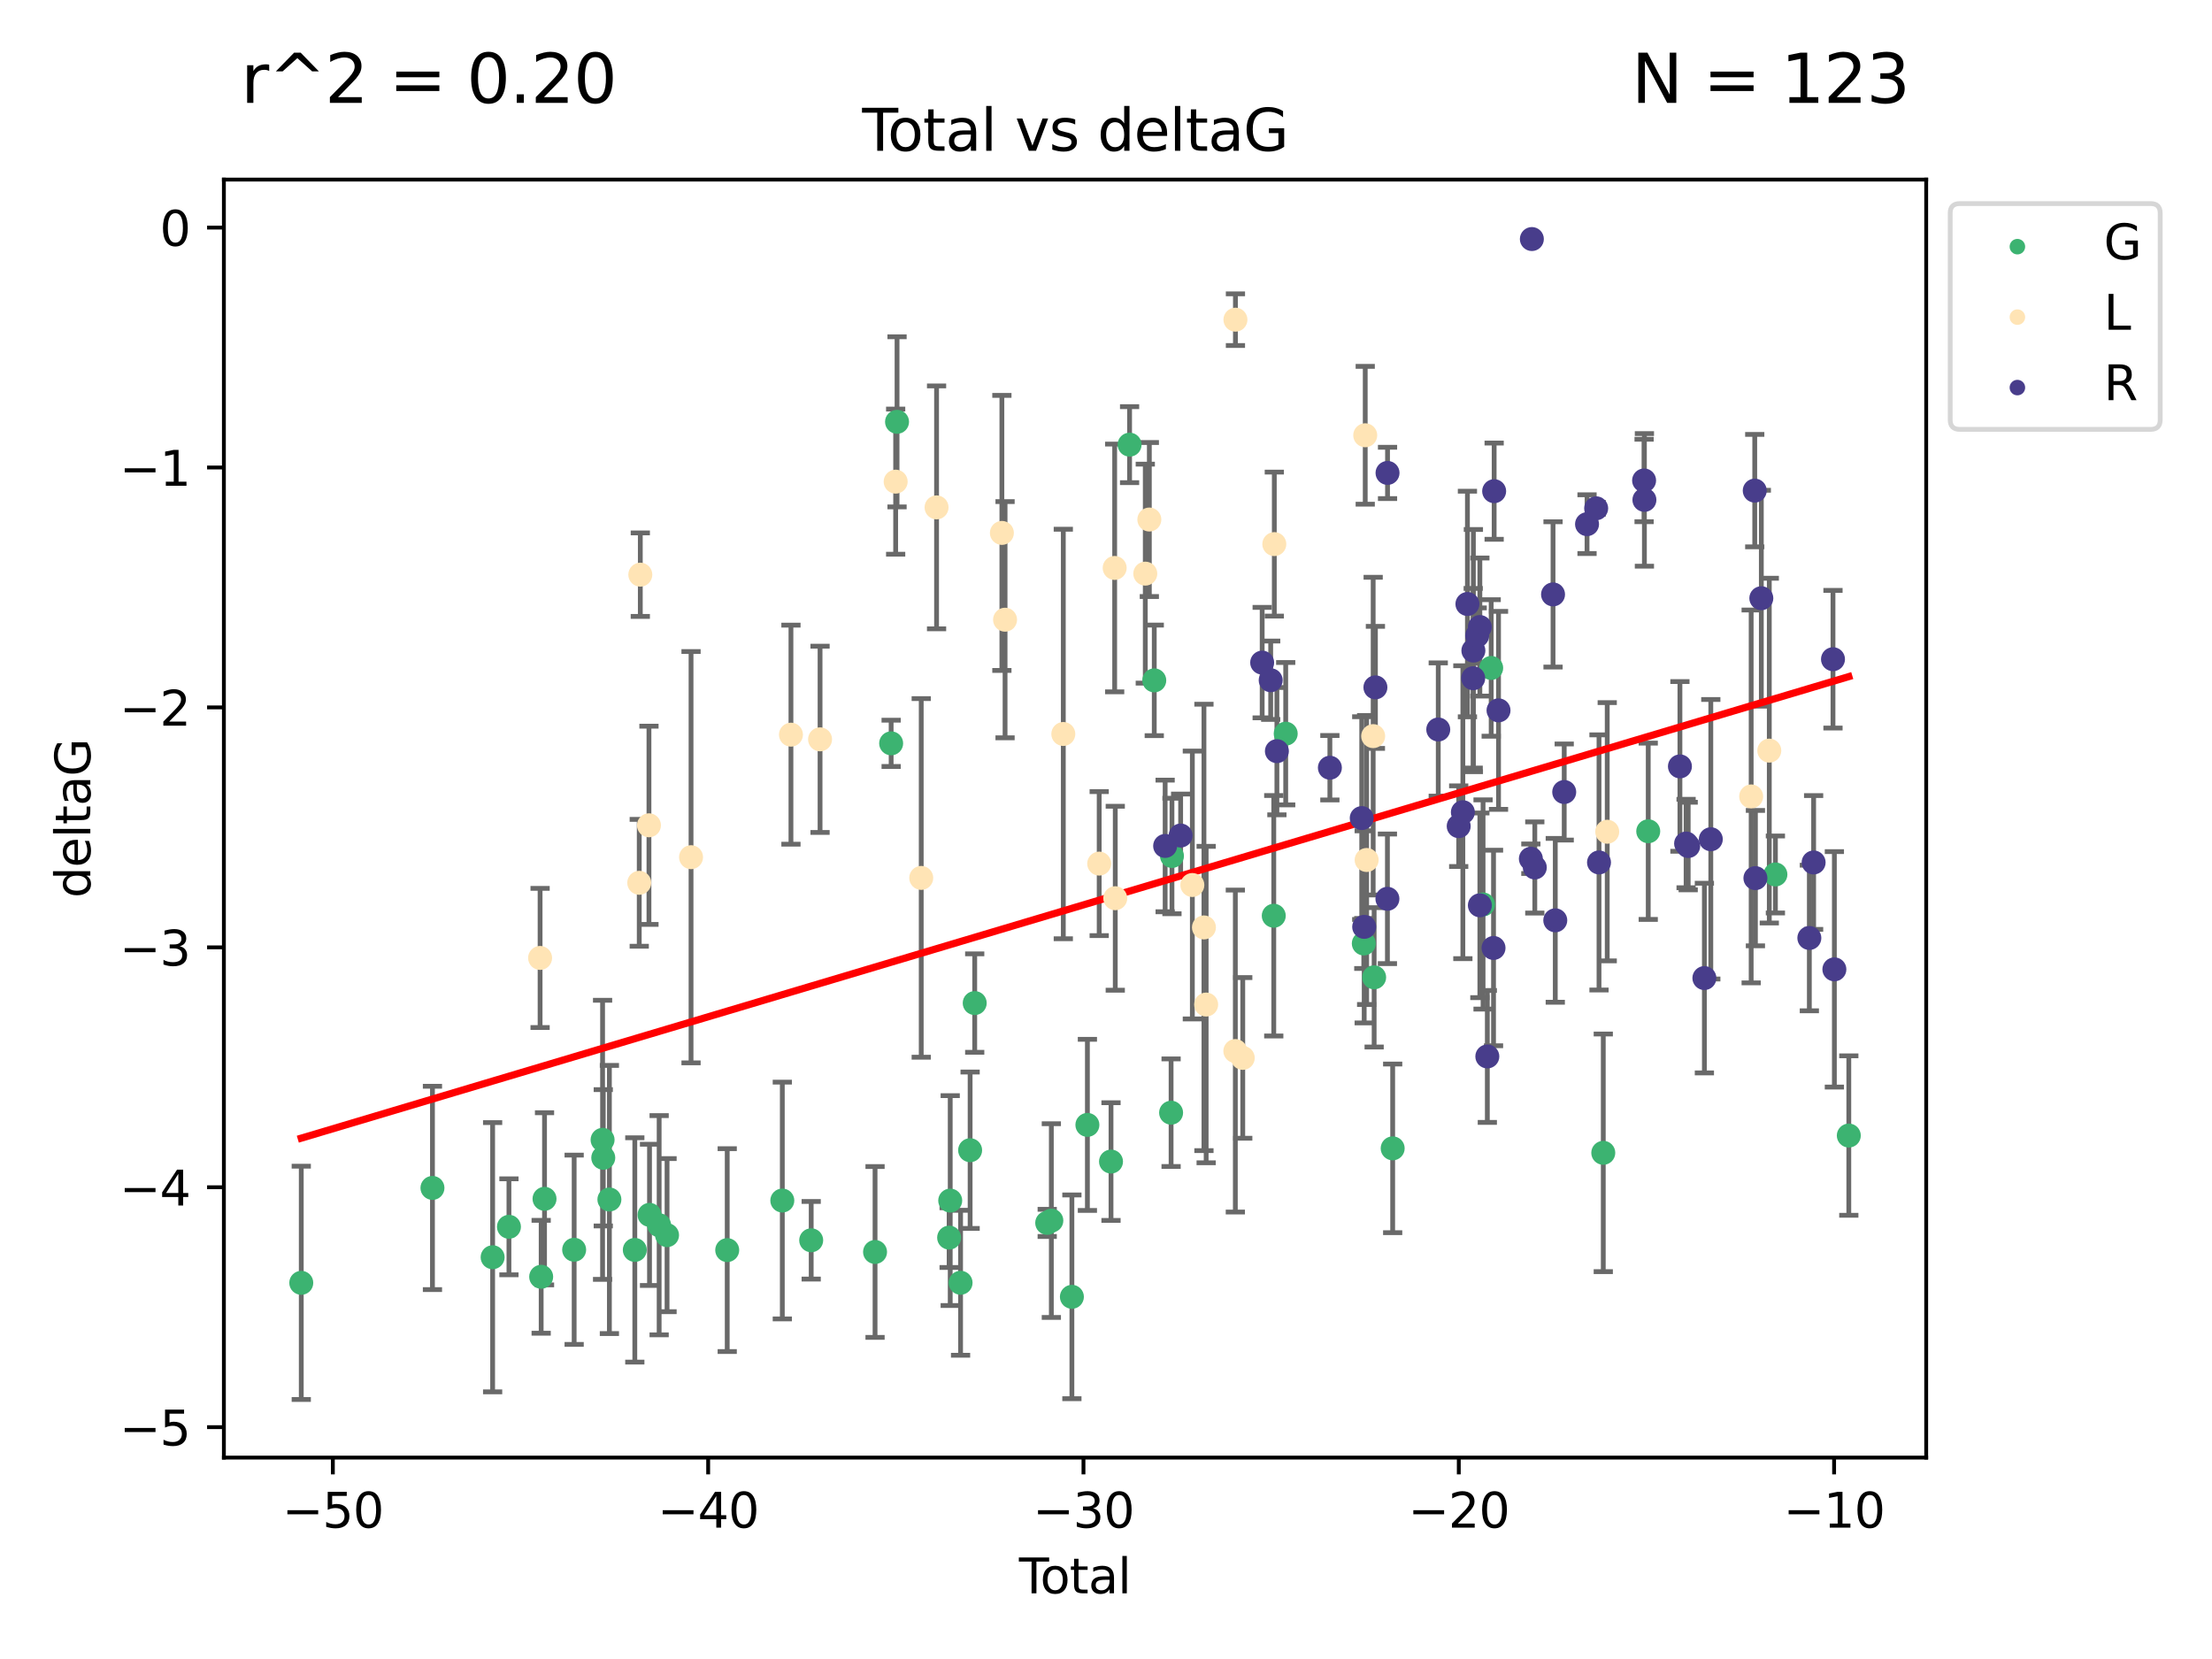 <?xml version="1.0" encoding="utf-8" standalone="no"?>
<!DOCTYPE svg PUBLIC "-//W3C//DTD SVG 1.1//EN"
  "http://www.w3.org/Graphics/SVG/1.1/DTD/svg11.dtd">
<svg xmlns:xlink="http://www.w3.org/1999/xlink" width="460.8pt" height="345.6pt" viewBox="0 0 460.8 345.6" xmlns="http://www.w3.org/2000/svg" version="1.1">
 <defs>
  <style type="text/css">*{stroke-linejoin: round; stroke-linecap: butt}</style>
 </defs>
 <g id="figure_1">
  <g id="patch_1">
   <path d="M 0 345.6 
L 460.8 345.6 
L 460.8 0 
L 0 0 
z
" style="fill: #ffffff"/>
  </g>
  <g id="axes_1">
   <g id="patch_2">
    <path d="M 46.64 303.64 
L 401.26 303.64 
L 401.26 37.411 
L 46.64 37.411 
z
" style="fill: #ffffff"/>
   </g>
   <g id="PathCollection_1">
    <defs>
     <path id="m89ad75060c" d="M 0 1.118 
C 0.297 1.118 0.581 1 0.791 0.791 
C 1 0.581 1.118 0.297 1.118 0 
C 1.118 -0.297 1 -0.581 0.791 -0.791 
C 0.581 -1 0.297 -1.118 0 -1.118 
C -0.297 -1.118 -0.581 -1 -0.791 -0.791 
C -1 -0.581 -1.118 -0.297 -1.118 0 
C -1.118 0.297 -1 0.581 -0.791 0.791 
C -0.581 1 -0.297 1.118 0 1.118 
z
" style="stroke: #3cb371"/>
    </defs>
    <g clip-path="url(#p5bbc84b947)">
     <use xlink:href="#m89ad75060c" x="62.759" y="267.238" style="fill: #3cb371; stroke: #3cb371"/>
     <use xlink:href="#m89ad75060c" x="90.088" y="247.466" style="fill: #3cb371; stroke: #3cb371"/>
     <use xlink:href="#m89ad75060c" x="102.624" y="261.905" style="fill: #3cb371; stroke: #3cb371"/>
     <use xlink:href="#m89ad75060c" x="106.022" y="255.566" style="fill: #3cb371; stroke: #3cb371"/>
     <use xlink:href="#m89ad75060c" x="112.735" y="265.978" style="fill: #3cb371; stroke: #3cb371"/>
     <use xlink:href="#m89ad75060c" x="113.435" y="249.735" style="fill: #3cb371; stroke: #3cb371"/>
     <use xlink:href="#m89ad75060c" x="119.607" y="260.345" style="fill: #3cb371; stroke: #3cb371"/>
     <use xlink:href="#m89ad75060c" x="125.529" y="237.445" style="fill: #3cb371; stroke: #3cb371"/>
     <use xlink:href="#m89ad75060c" x="125.672" y="241.189" style="fill: #3cb371; stroke: #3cb371"/>
     <use xlink:href="#m89ad75060c" x="126.948" y="249.877" style="fill: #3cb371; stroke: #3cb371"/>
     <use xlink:href="#m89ad75060c" x="132.243" y="260.381" style="fill: #3cb371; stroke: #3cb371"/>
     <use xlink:href="#m89ad75060c" x="135.307" y="253.078" style="fill: #3cb371; stroke: #3cb371"/>
     <use xlink:href="#m89ad75060c" x="137.313" y="255.239" style="fill: #3cb371; stroke: #3cb371"/>
     <use xlink:href="#m89ad75060c" x="138.958" y="257.304" style="fill: #3cb371; stroke: #3cb371"/>
     <use xlink:href="#m89ad75060c" x="151.493" y="260.42" style="fill: #3cb371; stroke: #3cb371"/>
     <use xlink:href="#m89ad75060c" x="162.97" y="250.094" style="fill: #3cb371; stroke: #3cb371"/>
     <use xlink:href="#m89ad75060c" x="168.987" y="258.373" style="fill: #3cb371; stroke: #3cb371"/>
     <use xlink:href="#m89ad75060c" x="182.29" y="260.808" style="fill: #3cb371; stroke: #3cb371"/>
     <use xlink:href="#m89ad75060c" x="185.642" y="154.851" style="fill: #3cb371; stroke: #3cb371"/>
     <use xlink:href="#m89ad75060c" x="186.871" y="87.874" style="fill: #3cb371; stroke: #3cb371"/>
     <use xlink:href="#m89ad75060c" x="197.722" y="257.818" style="fill: #3cb371; stroke: #3cb371"/>
     <use xlink:href="#m89ad75060c" x="197.948" y="250.105" style="fill: #3cb371; stroke: #3cb371"/>
     <use xlink:href="#m89ad75060c" x="200.104" y="267.224" style="fill: #3cb371; stroke: #3cb371"/>
     <use xlink:href="#m89ad75060c" x="202.094" y="239.611" style="fill: #3cb371; stroke: #3cb371"/>
     <use xlink:href="#m89ad75060c" x="203.051" y="208.959" style="fill: #3cb371; stroke: #3cb371"/>
     <use xlink:href="#m89ad75060c" x="218.152" y="254.751" style="fill: #3cb371; stroke: #3cb371"/>
     <use xlink:href="#m89ad75060c" x="219.014" y="254.273" style="fill: #3cb371; stroke: #3cb371"/>
     <use xlink:href="#m89ad75060c" x="223.296" y="270.152" style="fill: #3cb371; stroke: #3cb371"/>
     <use xlink:href="#m89ad75060c" x="226.525" y="234.336" style="fill: #3cb371; stroke: #3cb371"/>
     <use xlink:href="#m89ad75060c" x="231.444" y="241.975" style="fill: #3cb371; stroke: #3cb371"/>
     <use xlink:href="#m89ad75060c" x="235.313" y="92.629" style="fill: #3cb371; stroke: #3cb371"/>
     <use xlink:href="#m89ad75060c" x="240.454" y="141.734" style="fill: #3cb371; stroke: #3cb371"/>
     <use xlink:href="#m89ad75060c" x="243.96" y="231.794" style="fill: #3cb371; stroke: #3cb371"/>
     <use xlink:href="#m89ad75060c" x="244.141" y="178.317" style="fill: #3cb371; stroke: #3cb371"/>
     <use xlink:href="#m89ad75060c" x="265.348" y="190.766" style="fill: #3cb371; stroke: #3cb371"/>
     <use xlink:href="#m89ad75060c" x="267.836" y="152.841" style="fill: #3cb371; stroke: #3cb371"/>
     <use xlink:href="#m89ad75060c" x="284.105" y="196.541" style="fill: #3cb371; stroke: #3cb371"/>
     <use xlink:href="#m89ad75060c" x="286.259" y="203.599" style="fill: #3cb371; stroke: #3cb371"/>
     <use xlink:href="#m89ad75060c" x="290.12" y="239.222" style="fill: #3cb371; stroke: #3cb371"/>
     <use xlink:href="#m89ad75060c" x="308.95" y="188.418" style="fill: #3cb371; stroke: #3cb371"/>
     <use xlink:href="#m89ad75060c" x="310.642" y="139.147" style="fill: #3cb371; stroke: #3cb371"/>
     <use xlink:href="#m89ad75060c" x="333.992" y="240.154" style="fill: #3cb371; stroke: #3cb371"/>
     <use xlink:href="#m89ad75060c" x="343.358" y="173.169" style="fill: #3cb371; stroke: #3cb371"/>
     <use xlink:href="#m89ad75060c" x="369.849" y="182.168" style="fill: #3cb371; stroke: #3cb371"/>
     <use xlink:href="#m89ad75060c" x="385.141" y="236.555" style="fill: #3cb371; stroke: #3cb371"/>
    </g>
   </g>
   <g id="PathCollection_2">
    <defs>
     <path id="mfcb61af94e" d="M 0 1.118 
C 0.297 1.118 0.581 1 0.791 0.791 
C 1 0.581 1.118 0.297 1.118 0 
C 1.118 -0.297 1 -0.581 0.791 -0.791 
C 0.581 -1 0.297 -1.118 0 -1.118 
C -0.297 -1.118 -0.581 -1 -0.791 -0.791 
C -1 -0.581 -1.118 -0.297 -1.118 0 
C -1.118 0.297 -1 0.581 -0.791 0.791 
C -0.581 1 -0.297 1.118 0 1.118 
z
" style="stroke: #ffe4b5"/>
    </defs>
    <g clip-path="url(#p5bbc84b947)">
     <use xlink:href="#mfcb61af94e" x="112.511" y="199.556" style="fill: #ffe4b5; stroke: #ffe4b5"/>
     <use xlink:href="#mfcb61af94e" x="133.166" y="183.904" style="fill: #ffe4b5; stroke: #ffe4b5"/>
     <use xlink:href="#mfcb61af94e" x="133.388" y="119.712" style="fill: #ffe4b5; stroke: #ffe4b5"/>
     <use xlink:href="#mfcb61af94e" x="135.189" y="171.924" style="fill: #ffe4b5; stroke: #ffe4b5"/>
     <use xlink:href="#mfcb61af94e" x="143.957" y="178.567" style="fill: #ffe4b5; stroke: #ffe4b5"/>
     <use xlink:href="#mfcb61af94e" x="164.77" y="153.044" style="fill: #ffe4b5; stroke: #ffe4b5"/>
     <use xlink:href="#mfcb61af94e" x="170.832" y="154.017" style="fill: #ffe4b5; stroke: #ffe4b5"/>
     <use xlink:href="#mfcb61af94e" x="186.583" y="100.336" style="fill: #ffe4b5; stroke: #ffe4b5"/>
     <use xlink:href="#mfcb61af94e" x="191.909" y="182.886" style="fill: #ffe4b5; stroke: #ffe4b5"/>
     <use xlink:href="#mfcb61af94e" x="195.104" y="105.698" style="fill: #ffe4b5; stroke: #ffe4b5"/>
     <use xlink:href="#mfcb61af94e" x="208.711" y="111.015" style="fill: #ffe4b5; stroke: #ffe4b5"/>
     <use xlink:href="#mfcb61af94e" x="209.373" y="129.096" style="fill: #ffe4b5; stroke: #ffe4b5"/>
     <use xlink:href="#mfcb61af94e" x="221.507" y="152.902" style="fill: #ffe4b5; stroke: #ffe4b5"/>
     <use xlink:href="#mfcb61af94e" x="228.982" y="179.905" style="fill: #ffe4b5; stroke: #ffe4b5"/>
     <use xlink:href="#mfcb61af94e" x="232.206" y="118.313" style="fill: #ffe4b5; stroke: #ffe4b5"/>
     <use xlink:href="#mfcb61af94e" x="232.33" y="187.117" style="fill: #ffe4b5; stroke: #ffe4b5"/>
     <use xlink:href="#mfcb61af94e" x="238.584" y="119.499" style="fill: #ffe4b5; stroke: #ffe4b5"/>
     <use xlink:href="#mfcb61af94e" x="239.428" y="108.228" style="fill: #ffe4b5; stroke: #ffe4b5"/>
     <use xlink:href="#mfcb61af94e" x="248.388" y="184.364" style="fill: #ffe4b5; stroke: #ffe4b5"/>
     <use xlink:href="#mfcb61af94e" x="250.804" y="193.199" style="fill: #ffe4b5; stroke: #ffe4b5"/>
     <use xlink:href="#mfcb61af94e" x="251.264" y="209.267" style="fill: #ffe4b5; stroke: #ffe4b5"/>
     <use xlink:href="#mfcb61af94e" x="257.344" y="218.953" style="fill: #ffe4b5; stroke: #ffe4b5"/>
     <use xlink:href="#mfcb61af94e" x="257.364" y="66.595" style="fill: #ffe4b5; stroke: #ffe4b5"/>
     <use xlink:href="#mfcb61af94e" x="258.889" y="220.381" style="fill: #ffe4b5; stroke: #ffe4b5"/>
     <use xlink:href="#mfcb61af94e" x="265.463" y="113.347" style="fill: #ffe4b5; stroke: #ffe4b5"/>
     <use xlink:href="#mfcb61af94e" x="284.403" y="90.675" style="fill: #ffe4b5; stroke: #ffe4b5"/>
     <use xlink:href="#mfcb61af94e" x="284.696" y="179.152" style="fill: #ffe4b5; stroke: #ffe4b5"/>
     <use xlink:href="#mfcb61af94e" x="286.057" y="153.349" style="fill: #ffe4b5; stroke: #ffe4b5"/>
     <use xlink:href="#mfcb61af94e" x="334.815" y="173.265" style="fill: #ffe4b5; stroke: #ffe4b5"/>
     <use xlink:href="#mfcb61af94e" x="364.8" y="165.912" style="fill: #ffe4b5; stroke: #ffe4b5"/>
     <use xlink:href="#mfcb61af94e" x="368.576" y="156.368" style="fill: #ffe4b5; stroke: #ffe4b5"/>
    </g>
   </g>
   <g id="PathCollection_3">
    <defs>
     <path id="md5421850cc" d="M 0 1.118 
C 0.297 1.118 0.581 1 0.791 0.791 
C 1 0.581 1.118 0.297 1.118 0 
C 1.118 -0.297 1 -0.581 0.791 -0.791 
C 0.581 -1 0.297 -1.118 0 -1.118 
C -0.297 -1.118 -0.581 -1 -0.791 -0.791 
C -1 -0.581 -1.118 -0.297 -1.118 0 
C -1.118 0.297 -1 0.581 -0.791 0.791 
C -0.581 1 -0.297 1.118 0 1.118 
z
" style="stroke: #483d8b"/>
    </defs>
    <g clip-path="url(#p5bbc84b947)">
     <use xlink:href="#md5421850cc" x="242.721" y="176.224" style="fill: #483d8b; stroke: #483d8b"/>
     <use xlink:href="#md5421850cc" x="245.949" y="174.058" style="fill: #483d8b; stroke: #483d8b"/>
     <use xlink:href="#md5421850cc" x="262.933" y="138.033" style="fill: #483d8b; stroke: #483d8b"/>
     <use xlink:href="#md5421850cc" x="264.708" y="141.704" style="fill: #483d8b; stroke: #483d8b"/>
     <use xlink:href="#md5421850cc" x="266.001" y="156.481" style="fill: #483d8b; stroke: #483d8b"/>
     <use xlink:href="#md5421850cc" x="277.038" y="159.931" style="fill: #483d8b; stroke: #483d8b"/>
     <use xlink:href="#md5421850cc" x="283.675" y="170.423" style="fill: #483d8b; stroke: #483d8b"/>
     <use xlink:href="#md5421850cc" x="284.186" y="193.083" style="fill: #483d8b; stroke: #483d8b"/>
     <use xlink:href="#md5421850cc" x="286.523" y="143.193" style="fill: #483d8b; stroke: #483d8b"/>
     <use xlink:href="#md5421850cc" x="289.025" y="187.239" style="fill: #483d8b; stroke: #483d8b"/>
     <use xlink:href="#md5421850cc" x="289.049" y="98.518" style="fill: #483d8b; stroke: #483d8b"/>
     <use xlink:href="#md5421850cc" x="299.615" y="151.97" style="fill: #483d8b; stroke: #483d8b"/>
     <use xlink:href="#md5421850cc" x="303.875" y="172.105" style="fill: #483d8b; stroke: #483d8b"/>
     <use xlink:href="#md5421850cc" x="304.742" y="169.196" style="fill: #483d8b; stroke: #483d8b"/>
     <use xlink:href="#md5421850cc" x="305.692" y="125.823" style="fill: #483d8b; stroke: #483d8b"/>
     <use xlink:href="#md5421850cc" x="306.896" y="141.288" style="fill: #483d8b; stroke: #483d8b"/>
     <use xlink:href="#md5421850cc" x="306.933" y="135.531" style="fill: #483d8b; stroke: #483d8b"/>
     <use xlink:href="#md5421850cc" x="307.725" y="132.407" style="fill: #483d8b; stroke: #483d8b"/>
     <use xlink:href="#md5421850cc" x="308.282" y="130.624" style="fill: #483d8b; stroke: #483d8b"/>
     <use xlink:href="#md5421850cc" x="308.284" y="188.594" style="fill: #483d8b; stroke: #483d8b"/>
     <use xlink:href="#md5421850cc" x="309.838" y="220.076" style="fill: #483d8b; stroke: #483d8b"/>
     <use xlink:href="#md5421850cc" x="311.129" y="197.479" style="fill: #483d8b; stroke: #483d8b"/>
     <use xlink:href="#md5421850cc" x="311.259" y="102.32" style="fill: #483d8b; stroke: #483d8b"/>
     <use xlink:href="#md5421850cc" x="312.17" y="147.982" style="fill: #483d8b; stroke: #483d8b"/>
     <use xlink:href="#md5421850cc" x="318.906" y="178.89" style="fill: #483d8b; stroke: #483d8b"/>
     <use xlink:href="#md5421850cc" x="319.115" y="49.798" style="fill: #483d8b; stroke: #483d8b"/>
     <use xlink:href="#md5421850cc" x="319.727" y="180.711" style="fill: #483d8b; stroke: #483d8b"/>
     <use xlink:href="#md5421850cc" x="323.526" y="123.826" style="fill: #483d8b; stroke: #483d8b"/>
     <use xlink:href="#md5421850cc" x="323.993" y="191.72" style="fill: #483d8b; stroke: #483d8b"/>
     <use xlink:href="#md5421850cc" x="325.855" y="164.991" style="fill: #483d8b; stroke: #483d8b"/>
     <use xlink:href="#md5421850cc" x="330.608" y="109.192" style="fill: #483d8b; stroke: #483d8b"/>
     <use xlink:href="#md5421850cc" x="332.512" y="105.89" style="fill: #483d8b; stroke: #483d8b"/>
     <use xlink:href="#md5421850cc" x="333.103" y="179.662" style="fill: #483d8b; stroke: #483d8b"/>
     <use xlink:href="#md5421850cc" x="342.495" y="100.09" style="fill: #483d8b; stroke: #483d8b"/>
     <use xlink:href="#md5421850cc" x="342.56" y="104.134" style="fill: #483d8b; stroke: #483d8b"/>
     <use xlink:href="#md5421850cc" x="349.96" y="159.654" style="fill: #483d8b; stroke: #483d8b"/>
     <use xlink:href="#md5421850cc" x="351.246" y="175.724" style="fill: #483d8b; stroke: #483d8b"/>
     <use xlink:href="#md5421850cc" x="351.682" y="176.245" style="fill: #483d8b; stroke: #483d8b"/>
     <use xlink:href="#md5421850cc" x="355.055" y="203.749" style="fill: #483d8b; stroke: #483d8b"/>
     <use xlink:href="#md5421850cc" x="356.392" y="174.829" style="fill: #483d8b; stroke: #483d8b"/>
     <use xlink:href="#md5421850cc" x="365.545" y="102.204" style="fill: #483d8b; stroke: #483d8b"/>
     <use xlink:href="#md5421850cc" x="365.686" y="182.931" style="fill: #483d8b; stroke: #483d8b"/>
     <use xlink:href="#md5421850cc" x="366.916" y="124.62" style="fill: #483d8b; stroke: #483d8b"/>
     <use xlink:href="#md5421850cc" x="376.92" y="195.399" style="fill: #483d8b; stroke: #483d8b"/>
     <use xlink:href="#md5421850cc" x="377.811" y="179.667" style="fill: #483d8b; stroke: #483d8b"/>
     <use xlink:href="#md5421850cc" x="381.845" y="137.325" style="fill: #483d8b; stroke: #483d8b"/>
     <use xlink:href="#md5421850cc" x="382.134" y="201.933" style="fill: #483d8b; stroke: #483d8b"/>
    </g>
   </g>
   <g id="matplotlib.axis_1">
    <g id="xtick_1">
     <g id="line2d_1">
      <defs>
       <path id="m0f4443204b" d="M 0 0 
L 0 3.5 
" style="stroke: #000000; stroke-width: 0.8"/>
      </defs>
      <g>
       <use xlink:href="#m0f4443204b" x="69.339" y="303.64" style="stroke: #000000; stroke-width: 0.8"/>
      </g>
     </g>
     <g id="text_1">
      <!-- −50 -->
      <g transform="translate(58.787 318.238)scale(0.1 -0.1)">
       <defs>
        <path id="DejaVuSans-2212" d="M 678 2272 
L 4684 2272 
L 4684 1741 
L 678 1741 
L 678 2272 
z
" transform="scale(0.016)"/>
        <path id="DejaVuSans-35" d="M 691 4666 
L 3169 4666 
L 3169 4134 
L 1269 4134 
L 1269 2991 
Q 1406 3038 1543 3061 
Q 1681 3084 1819 3084 
Q 2600 3084 3056 2656 
Q 3513 2228 3513 1497 
Q 3513 744 3044 326 
Q 2575 -91 1722 -91 
Q 1428 -91 1123 -41 
Q 819 9 494 109 
L 494 744 
Q 775 591 1075 516 
Q 1375 441 1709 441 
Q 2250 441 2565 725 
Q 2881 1009 2881 1497 
Q 2881 1984 2565 2268 
Q 2250 2553 1709 2553 
Q 1456 2553 1204 2497 
Q 953 2441 691 2322 
L 691 4666 
z
" transform="scale(0.016)"/>
        <path id="DejaVuSans-30" d="M 2034 4250 
Q 1547 4250 1301 3770 
Q 1056 3291 1056 2328 
Q 1056 1369 1301 889 
Q 1547 409 2034 409 
Q 2525 409 2770 889 
Q 3016 1369 3016 2328 
Q 3016 3291 2770 3770 
Q 2525 4250 2034 4250 
z
M 2034 4750 
Q 2819 4750 3233 4129 
Q 3647 3509 3647 2328 
Q 3647 1150 3233 529 
Q 2819 -91 2034 -91 
Q 1250 -91 836 529 
Q 422 1150 422 2328 
Q 422 3509 836 4129 
Q 1250 4750 2034 4750 
z
" transform="scale(0.016)"/>
       </defs>
       <use xlink:href="#DejaVuSans-2212"/>
       <use xlink:href="#DejaVuSans-35" x="83.789"/>
       <use xlink:href="#DejaVuSans-30" x="147.412"/>
      </g>
     </g>
    </g>
    <g id="xtick_2">
     <g id="line2d_2">
      <g>
       <use xlink:href="#m0f4443204b" x="147.523" y="303.64" style="stroke: #000000; stroke-width: 0.8"/>
      </g>
     </g>
     <g id="text_2">
      <!-- −40 -->
      <g transform="translate(136.971 318.238)scale(0.1 -0.1)">
       <defs>
        <path id="DejaVuSans-34" d="M 2419 4116 
L 825 1625 
L 2419 1625 
L 2419 4116 
z
M 2253 4666 
L 3047 4666 
L 3047 1625 
L 3713 1625 
L 3713 1100 
L 3047 1100 
L 3047 0 
L 2419 0 
L 2419 1100 
L 313 1100 
L 313 1709 
L 2253 4666 
z
" transform="scale(0.016)"/>
       </defs>
       <use xlink:href="#DejaVuSans-2212"/>
       <use xlink:href="#DejaVuSans-34" x="83.789"/>
       <use xlink:href="#DejaVuSans-30" x="147.412"/>
      </g>
     </g>
    </g>
    <g id="xtick_3">
     <g id="line2d_3">
      <g>
       <use xlink:href="#m0f4443204b" x="225.708" y="303.64" style="stroke: #000000; stroke-width: 0.8"/>
      </g>
     </g>
     <g id="text_3">
      <!-- −30 -->
      <g transform="translate(215.155 318.238)scale(0.1 -0.1)">
       <defs>
        <path id="DejaVuSans-33" d="M 2597 2516 
Q 3050 2419 3304 2112 
Q 3559 1806 3559 1356 
Q 3559 666 3084 287 
Q 2609 -91 1734 -91 
Q 1441 -91 1130 -33 
Q 819 25 488 141 
L 488 750 
Q 750 597 1062 519 
Q 1375 441 1716 441 
Q 2309 441 2620 675 
Q 2931 909 2931 1356 
Q 2931 1769 2642 2001 
Q 2353 2234 1838 2234 
L 1294 2234 
L 1294 2753 
L 1863 2753 
Q 2328 2753 2575 2939 
Q 2822 3125 2822 3475 
Q 2822 3834 2567 4026 
Q 2313 4219 1838 4219 
Q 1578 4219 1281 4162 
Q 984 4106 628 3988 
L 628 4550 
Q 988 4650 1302 4700 
Q 1616 4750 1894 4750 
Q 2613 4750 3031 4423 
Q 3450 4097 3450 3541 
Q 3450 3153 3228 2886 
Q 3006 2619 2597 2516 
z
" transform="scale(0.016)"/>
       </defs>
       <use xlink:href="#DejaVuSans-2212"/>
       <use xlink:href="#DejaVuSans-33" x="83.789"/>
       <use xlink:href="#DejaVuSans-30" x="147.412"/>
      </g>
     </g>
    </g>
    <g id="xtick_4">
     <g id="line2d_4">
      <g>
       <use xlink:href="#m0f4443204b" x="303.892" y="303.64" style="stroke: #000000; stroke-width: 0.8"/>
      </g>
     </g>
     <g id="text_4">
      <!-- −20 -->
      <g transform="translate(293.34 318.238)scale(0.1 -0.1)">
       <defs>
        <path id="DejaVuSans-32" d="M 1228 531 
L 3431 531 
L 3431 0 
L 469 0 
L 469 531 
Q 828 903 1448 1529 
Q 2069 2156 2228 2338 
Q 2531 2678 2651 2914 
Q 2772 3150 2772 3378 
Q 2772 3750 2511 3984 
Q 2250 4219 1831 4219 
Q 1534 4219 1204 4116 
Q 875 4013 500 3803 
L 500 4441 
Q 881 4594 1212 4672 
Q 1544 4750 1819 4750 
Q 2544 4750 2975 4387 
Q 3406 4025 3406 3419 
Q 3406 3131 3298 2873 
Q 3191 2616 2906 2266 
Q 2828 2175 2409 1742 
Q 1991 1309 1228 531 
z
" transform="scale(0.016)"/>
       </defs>
       <use xlink:href="#DejaVuSans-2212"/>
       <use xlink:href="#DejaVuSans-32" x="83.789"/>
       <use xlink:href="#DejaVuSans-30" x="147.412"/>
      </g>
     </g>
    </g>
    <g id="xtick_5">
     <g id="line2d_5">
      <g>
       <use xlink:href="#m0f4443204b" x="382.076" y="303.64" style="stroke: #000000; stroke-width: 0.8"/>
      </g>
     </g>
     <g id="text_5">
      <!-- −10 -->
      <g transform="translate(371.524 318.238)scale(0.1 -0.1)">
       <defs>
        <path id="DejaVuSans-31" d="M 794 531 
L 1825 531 
L 1825 4091 
L 703 3866 
L 703 4441 
L 1819 4666 
L 2450 4666 
L 2450 531 
L 3481 531 
L 3481 0 
L 794 0 
L 794 531 
z
" transform="scale(0.016)"/>
       </defs>
       <use xlink:href="#DejaVuSans-2212"/>
       <use xlink:href="#DejaVuSans-31" x="83.789"/>
       <use xlink:href="#DejaVuSans-30" x="147.412"/>
      </g>
     </g>
    </g>
    <g id="text_6">
     <!-- Total -->
     <g transform="translate(212.273 331.917)scale(0.1 -0.1)">
      <defs>
       <path id="DejaVuSans-54" d="M -19 4666 
L 3928 4666 
L 3928 4134 
L 2272 4134 
L 2272 0 
L 1638 0 
L 1638 4134 
L -19 4134 
L -19 4666 
z
" transform="scale(0.016)"/>
       <path id="DejaVuSans-6f" d="M 1959 3097 
Q 1497 3097 1228 2736 
Q 959 2375 959 1747 
Q 959 1119 1226 758 
Q 1494 397 1959 397 
Q 2419 397 2687 759 
Q 2956 1122 2956 1747 
Q 2956 2369 2687 2733 
Q 2419 3097 1959 3097 
z
M 1959 3584 
Q 2709 3584 3137 3096 
Q 3566 2609 3566 1747 
Q 3566 888 3137 398 
Q 2709 -91 1959 -91 
Q 1206 -91 779 398 
Q 353 888 353 1747 
Q 353 2609 779 3096 
Q 1206 3584 1959 3584 
z
" transform="scale(0.016)"/>
       <path id="DejaVuSans-74" d="M 1172 4494 
L 1172 3500 
L 2356 3500 
L 2356 3053 
L 1172 3053 
L 1172 1153 
Q 1172 725 1289 603 
Q 1406 481 1766 481 
L 2356 481 
L 2356 0 
L 1766 0 
Q 1100 0 847 248 
Q 594 497 594 1153 
L 594 3053 
L 172 3053 
L 172 3500 
L 594 3500 
L 594 4494 
L 1172 4494 
z
" transform="scale(0.016)"/>
       <path id="DejaVuSans-61" d="M 2194 1759 
Q 1497 1759 1228 1600 
Q 959 1441 959 1056 
Q 959 750 1161 570 
Q 1363 391 1709 391 
Q 2188 391 2477 730 
Q 2766 1069 2766 1631 
L 2766 1759 
L 2194 1759 
z
M 3341 1997 
L 3341 0 
L 2766 0 
L 2766 531 
Q 2569 213 2275 61 
Q 1981 -91 1556 -91 
Q 1019 -91 701 211 
Q 384 513 384 1019 
Q 384 1609 779 1909 
Q 1175 2209 1959 2209 
L 2766 2209 
L 2766 2266 
Q 2766 2663 2505 2880 
Q 2244 3097 1772 3097 
Q 1472 3097 1187 3025 
Q 903 2953 641 2809 
L 641 3341 
Q 956 3463 1253 3523 
Q 1550 3584 1831 3584 
Q 2591 3584 2966 3190 
Q 3341 2797 3341 1997 
z
" transform="scale(0.016)"/>
       <path id="DejaVuSans-6c" d="M 603 4863 
L 1178 4863 
L 1178 0 
L 603 0 
L 603 4863 
z
" transform="scale(0.016)"/>
      </defs>
      <use xlink:href="#DejaVuSans-54"/>
      <use xlink:href="#DejaVuSans-6f" x="44.084"/>
      <use xlink:href="#DejaVuSans-74" x="105.266"/>
      <use xlink:href="#DejaVuSans-61" x="144.475"/>
      <use xlink:href="#DejaVuSans-6c" x="205.754"/>
     </g>
    </g>
   </g>
   <g id="matplotlib.axis_2">
    <g id="ytick_1">
     <g id="line2d_6">
      <defs>
       <path id="m5cfa40d7a1" d="M 0 0 
L -3.5 0 
" style="stroke: #000000; stroke-width: 0.8"/>
      </defs>
      <g>
       <use xlink:href="#m5cfa40d7a1" x="46.64" y="297.306" style="stroke: #000000; stroke-width: 0.8"/>
      </g>
     </g>
     <g id="text_7">
      <!-- −5 -->
      <g transform="translate(24.898 301.106)scale(0.1 -0.1)">
       <use xlink:href="#DejaVuSans-2212"/>
       <use xlink:href="#DejaVuSans-35" x="83.789"/>
      </g>
     </g>
    </g>
    <g id="ytick_2">
     <g id="line2d_7">
      <g>
       <use xlink:href="#m5cfa40d7a1" x="46.64" y="247.327" style="stroke: #000000; stroke-width: 0.8"/>
      </g>
     </g>
     <g id="text_8">
      <!-- −4 -->
      <g transform="translate(24.898 251.126)scale(0.1 -0.1)">
       <use xlink:href="#DejaVuSans-2212"/>
       <use xlink:href="#DejaVuSans-34" x="83.789"/>
      </g>
     </g>
    </g>
    <g id="ytick_3">
     <g id="line2d_8">
      <g>
       <use xlink:href="#m5cfa40d7a1" x="46.64" y="197.347" style="stroke: #000000; stroke-width: 0.8"/>
      </g>
     </g>
     <g id="text_9">
      <!-- −3 -->
      <g transform="translate(24.898 201.147)scale(0.1 -0.1)">
       <use xlink:href="#DejaVuSans-2212"/>
       <use xlink:href="#DejaVuSans-33" x="83.789"/>
      </g>
     </g>
    </g>
    <g id="ytick_4">
     <g id="line2d_9">
      <g>
       <use xlink:href="#m5cfa40d7a1" x="46.64" y="147.368" style="stroke: #000000; stroke-width: 0.8"/>
      </g>
     </g>
     <g id="text_10">
      <!-- −2 -->
      <g transform="translate(24.898 151.167)scale(0.1 -0.1)">
       <use xlink:href="#DejaVuSans-2212"/>
       <use xlink:href="#DejaVuSans-32" x="83.789"/>
      </g>
     </g>
    </g>
    <g id="ytick_5">
     <g id="line2d_10">
      <g>
       <use xlink:href="#m5cfa40d7a1" x="46.64" y="97.389" style="stroke: #000000; stroke-width: 0.8"/>
      </g>
     </g>
     <g id="text_11">
      <!-- −1 -->
      <g transform="translate(24.898 101.188)scale(0.1 -0.1)">
       <use xlink:href="#DejaVuSans-2212"/>
       <use xlink:href="#DejaVuSans-31" x="83.789"/>
      </g>
     </g>
    </g>
    <g id="ytick_6">
     <g id="line2d_11">
      <g>
       <use xlink:href="#m5cfa40d7a1" x="46.64" y="47.409" style="stroke: #000000; stroke-width: 0.8"/>
      </g>
     </g>
     <g id="text_12">
      <!-- 0 -->
      <g transform="translate(33.278 51.208)scale(0.1 -0.1)">
       <use xlink:href="#DejaVuSans-30"/>
      </g>
     </g>
    </g>
    <g id="text_13">
     <!-- deltaG -->
     <g transform="translate(18.818 187.064)rotate(-90)scale(0.1 -0.1)">
      <defs>
       <path id="DejaVuSans-64" d="M 2906 2969 
L 2906 4863 
L 3481 4863 
L 3481 0 
L 2906 0 
L 2906 525 
Q 2725 213 2448 61 
Q 2172 -91 1784 -91 
Q 1150 -91 751 415 
Q 353 922 353 1747 
Q 353 2572 751 3078 
Q 1150 3584 1784 3584 
Q 2172 3584 2448 3432 
Q 2725 3281 2906 2969 
z
M 947 1747 
Q 947 1113 1208 752 
Q 1469 391 1925 391 
Q 2381 391 2643 752 
Q 2906 1113 2906 1747 
Q 2906 2381 2643 2742 
Q 2381 3103 1925 3103 
Q 1469 3103 1208 2742 
Q 947 2381 947 1747 
z
" transform="scale(0.016)"/>
       <path id="DejaVuSans-65" d="M 3597 1894 
L 3597 1613 
L 953 1613 
Q 991 1019 1311 708 
Q 1631 397 2203 397 
Q 2534 397 2845 478 
Q 3156 559 3463 722 
L 3463 178 
Q 3153 47 2828 -22 
Q 2503 -91 2169 -91 
Q 1331 -91 842 396 
Q 353 884 353 1716 
Q 353 2575 817 3079 
Q 1281 3584 2069 3584 
Q 2775 3584 3186 3129 
Q 3597 2675 3597 1894 
z
M 3022 2063 
Q 3016 2534 2758 2815 
Q 2500 3097 2075 3097 
Q 1594 3097 1305 2825 
Q 1016 2553 972 2059 
L 3022 2063 
z
" transform="scale(0.016)"/>
       <path id="DejaVuSans-47" d="M 3809 666 
L 3809 1919 
L 2778 1919 
L 2778 2438 
L 4434 2438 
L 4434 434 
Q 4069 175 3628 42 
Q 3188 -91 2688 -91 
Q 1594 -91 976 548 
Q 359 1188 359 2328 
Q 359 3472 976 4111 
Q 1594 4750 2688 4750 
Q 3144 4750 3555 4637 
Q 3966 4525 4313 4306 
L 4313 3634 
Q 3963 3931 3569 4081 
Q 3175 4231 2741 4231 
Q 1884 4231 1454 3753 
Q 1025 3275 1025 2328 
Q 1025 1384 1454 906 
Q 1884 428 2741 428 
Q 3075 428 3337 486 
Q 3600 544 3809 666 
z
" transform="scale(0.016)"/>
      </defs>
      <use xlink:href="#DejaVuSans-64"/>
      <use xlink:href="#DejaVuSans-65" x="63.477"/>
      <use xlink:href="#DejaVuSans-6c" x="125"/>
      <use xlink:href="#DejaVuSans-74" x="152.783"/>
      <use xlink:href="#DejaVuSans-61" x="191.992"/>
      <use xlink:href="#DejaVuSans-47" x="253.271"/>
     </g>
    </g>
   </g>
   <g id="LineCollection_1">
    <path d="M 62.759 291.539 
L 62.759 242.937 
" clip-path="url(#p5bbc84b947)" style="fill: none; stroke: #696969"/>
    <path d="M 90.088 268.644 
L 90.088 226.288 
" clip-path="url(#p5bbc84b947)" style="fill: none; stroke: #696969"/>
    <path d="M 102.624 289.949 
L 102.624 233.861 
" clip-path="url(#p5bbc84b947)" style="fill: none; stroke: #696969"/>
    <path d="M 106.022 265.565 
L 106.022 245.566 
" clip-path="url(#p5bbc84b947)" style="fill: none; stroke: #696969"/>
    <path d="M 112.735 277.734 
L 112.735 254.222 
" clip-path="url(#p5bbc84b947)" style="fill: none; stroke: #696969"/>
    <path d="M 113.435 267.667 
L 113.435 231.802 
" clip-path="url(#p5bbc84b947)" style="fill: none; stroke: #696969"/>
    <path d="M 119.607 280.063 
L 119.607 240.627 
" clip-path="url(#p5bbc84b947)" style="fill: none; stroke: #696969"/>
    <path d="M 125.529 266.516 
L 125.529 208.375 
" clip-path="url(#p5bbc84b947)" style="fill: none; stroke: #696969"/>
    <path d="M 125.672 255.385 
L 125.672 226.994 
" clip-path="url(#p5bbc84b947)" style="fill: none; stroke: #696969"/>
    <path d="M 126.948 277.808 
L 126.948 221.945 
" clip-path="url(#p5bbc84b947)" style="fill: none; stroke: #696969"/>
    <path d="M 132.243 283.745 
L 132.243 237.018 
" clip-path="url(#p5bbc84b947)" style="fill: none; stroke: #696969"/>
    <path d="M 135.307 267.785 
L 135.307 238.371 
" clip-path="url(#p5bbc84b947)" style="fill: none; stroke: #696969"/>
    <path d="M 137.313 278.075 
L 137.313 232.402 
" clip-path="url(#p5bbc84b947)" style="fill: none; stroke: #696969"/>
    <path d="M 138.958 273.25 
L 138.958 241.358 
" clip-path="url(#p5bbc84b947)" style="fill: none; stroke: #696969"/>
    <path d="M 151.493 281.55 
L 151.493 239.289 
" clip-path="url(#p5bbc84b947)" style="fill: none; stroke: #696969"/>
    <path d="M 162.97 274.757 
L 162.97 225.431 
" clip-path="url(#p5bbc84b947)" style="fill: none; stroke: #696969"/>
    <path d="M 168.987 266.455 
L 168.987 250.291 
" clip-path="url(#p5bbc84b947)" style="fill: none; stroke: #696969"/>
    <path d="M 182.29 278.598 
L 182.29 243.017 
" clip-path="url(#p5bbc84b947)" style="fill: none; stroke: #696969"/>
    <path d="M 185.642 159.671 
L 185.642 150.032 
" clip-path="url(#p5bbc84b947)" style="fill: none; stroke: #696969"/>
    <path d="M 186.871 105.593 
L 186.871 70.156 
" clip-path="url(#p5bbc84b947)" style="fill: none; stroke: #696969"/>
    <path d="M 197.722 264.041 
L 197.722 251.595 
" clip-path="url(#p5bbc84b947)" style="fill: none; stroke: #696969"/>
    <path d="M 197.948 271.967 
L 197.948 228.243 
" clip-path="url(#p5bbc84b947)" style="fill: none; stroke: #696969"/>
    <path d="M 200.104 282.322 
L 200.104 252.125 
" clip-path="url(#p5bbc84b947)" style="fill: none; stroke: #696969"/>
    <path d="M 202.094 255.901 
L 202.094 223.32 
" clip-path="url(#p5bbc84b947)" style="fill: none; stroke: #696969"/>
    <path d="M 203.051 219.211 
L 203.051 198.707 
" clip-path="url(#p5bbc84b947)" style="fill: none; stroke: #696969"/>
    <path d="M 218.152 257.581 
L 218.152 251.92 
" clip-path="url(#p5bbc84b947)" style="fill: none; stroke: #696969"/>
    <path d="M 219.014 274.45 
L 219.014 234.096 
" clip-path="url(#p5bbc84b947)" style="fill: none; stroke: #696969"/>
    <path d="M 223.296 291.373 
L 223.296 248.931 
" clip-path="url(#p5bbc84b947)" style="fill: none; stroke: #696969"/>
    <path d="M 226.525 252.16 
L 226.525 216.512 
" clip-path="url(#p5bbc84b947)" style="fill: none; stroke: #696969"/>
    <path d="M 231.444 254.232 
L 231.444 229.719 
" clip-path="url(#p5bbc84b947)" style="fill: none; stroke: #696969"/>
    <path d="M 235.313 100.547 
L 235.313 84.712 
" clip-path="url(#p5bbc84b947)" style="fill: none; stroke: #696969"/>
    <path d="M 240.454 153.252 
L 240.454 130.217 
" clip-path="url(#p5bbc84b947)" style="fill: none; stroke: #696969"/>
    <path d="M 243.96 243.003 
L 243.96 220.585 
" clip-path="url(#p5bbc84b947)" style="fill: none; stroke: #696969"/>
    <path d="M 244.141 190.347 
L 244.141 166.287 
" clip-path="url(#p5bbc84b947)" style="fill: none; stroke: #696969"/>
    <path d="M 265.348 215.814 
L 265.348 165.719 
" clip-path="url(#p5bbc84b947)" style="fill: none; stroke: #696969"/>
    <path d="M 267.836 167.67 
L 267.836 138.011 
" clip-path="url(#p5bbc84b947)" style="fill: none; stroke: #696969"/>
    <path d="M 284.105 201.754 
L 284.105 191.328 
" clip-path="url(#p5bbc84b947)" style="fill: none; stroke: #696969"/>
    <path d="M 286.259 218.113 
L 286.259 189.084 
" clip-path="url(#p5bbc84b947)" style="fill: none; stroke: #696969"/>
    <path d="M 290.12 256.79 
L 290.12 221.654 
" clip-path="url(#p5bbc84b947)" style="fill: none; stroke: #696969"/>
    <path d="M 308.95 210.211 
L 308.95 166.626 
" clip-path="url(#p5bbc84b947)" style="fill: none; stroke: #696969"/>
    <path d="M 310.642 153.366 
L 310.642 124.928 
" clip-path="url(#p5bbc84b947)" style="fill: none; stroke: #696969"/>
    <path d="M 333.992 264.905 
L 333.992 215.403 
" clip-path="url(#p5bbc84b947)" style="fill: none; stroke: #696969"/>
    <path d="M 343.358 191.534 
L 343.358 154.804 
" clip-path="url(#p5bbc84b947)" style="fill: none; stroke: #696969"/>
    <path d="M 369.849 190.185 
L 369.849 174.151 
" clip-path="url(#p5bbc84b947)" style="fill: none; stroke: #696969"/>
    <path d="M 385.141 253.164 
L 385.141 219.946 
" clip-path="url(#p5bbc84b947)" style="fill: none; stroke: #696969"/>
   </g>
   <g id="line2d_12">
    <defs>
     <path id="m75bd8262e9" d="M 2 0 
L -2 -0 
" style="stroke: #696969"/>
    </defs>
    <g clip-path="url(#p5bbc84b947)">
     <use xlink:href="#m75bd8262e9" x="62.759" y="291.539" style="fill: #696969; stroke: #696969"/>
     <use xlink:href="#m75bd8262e9" x="90.088" y="268.644" style="fill: #696969; stroke: #696969"/>
     <use xlink:href="#m75bd8262e9" x="102.624" y="289.949" style="fill: #696969; stroke: #696969"/>
     <use xlink:href="#m75bd8262e9" x="106.022" y="265.565" style="fill: #696969; stroke: #696969"/>
     <use xlink:href="#m75bd8262e9" x="112.735" y="277.734" style="fill: #696969; stroke: #696969"/>
     <use xlink:href="#m75bd8262e9" x="113.435" y="267.667" style="fill: #696969; stroke: #696969"/>
     <use xlink:href="#m75bd8262e9" x="119.607" y="280.063" style="fill: #696969; stroke: #696969"/>
     <use xlink:href="#m75bd8262e9" x="125.529" y="266.516" style="fill: #696969; stroke: #696969"/>
     <use xlink:href="#m75bd8262e9" x="125.672" y="255.385" style="fill: #696969; stroke: #696969"/>
     <use xlink:href="#m75bd8262e9" x="126.948" y="277.808" style="fill: #696969; stroke: #696969"/>
     <use xlink:href="#m75bd8262e9" x="132.243" y="283.745" style="fill: #696969; stroke: #696969"/>
     <use xlink:href="#m75bd8262e9" x="135.307" y="267.785" style="fill: #696969; stroke: #696969"/>
     <use xlink:href="#m75bd8262e9" x="137.313" y="278.075" style="fill: #696969; stroke: #696969"/>
     <use xlink:href="#m75bd8262e9" x="138.958" y="273.25" style="fill: #696969; stroke: #696969"/>
     <use xlink:href="#m75bd8262e9" x="151.493" y="281.55" style="fill: #696969; stroke: #696969"/>
     <use xlink:href="#m75bd8262e9" x="162.97" y="274.757" style="fill: #696969; stroke: #696969"/>
     <use xlink:href="#m75bd8262e9" x="168.987" y="266.455" style="fill: #696969; stroke: #696969"/>
     <use xlink:href="#m75bd8262e9" x="182.29" y="278.598" style="fill: #696969; stroke: #696969"/>
     <use xlink:href="#m75bd8262e9" x="185.642" y="159.671" style="fill: #696969; stroke: #696969"/>
     <use xlink:href="#m75bd8262e9" x="186.871" y="105.593" style="fill: #696969; stroke: #696969"/>
     <use xlink:href="#m75bd8262e9" x="197.722" y="264.041" style="fill: #696969; stroke: #696969"/>
     <use xlink:href="#m75bd8262e9" x="197.948" y="271.967" style="fill: #696969; stroke: #696969"/>
     <use xlink:href="#m75bd8262e9" x="200.104" y="282.322" style="fill: #696969; stroke: #696969"/>
     <use xlink:href="#m75bd8262e9" x="202.094" y="255.901" style="fill: #696969; stroke: #696969"/>
     <use xlink:href="#m75bd8262e9" x="203.051" y="219.211" style="fill: #696969; stroke: #696969"/>
     <use xlink:href="#m75bd8262e9" x="218.152" y="257.581" style="fill: #696969; stroke: #696969"/>
     <use xlink:href="#m75bd8262e9" x="219.014" y="274.45" style="fill: #696969; stroke: #696969"/>
     <use xlink:href="#m75bd8262e9" x="223.296" y="291.373" style="fill: #696969; stroke: #696969"/>
     <use xlink:href="#m75bd8262e9" x="226.525" y="252.16" style="fill: #696969; stroke: #696969"/>
     <use xlink:href="#m75bd8262e9" x="231.444" y="254.232" style="fill: #696969; stroke: #696969"/>
     <use xlink:href="#m75bd8262e9" x="235.313" y="100.547" style="fill: #696969; stroke: #696969"/>
     <use xlink:href="#m75bd8262e9" x="240.454" y="153.252" style="fill: #696969; stroke: #696969"/>
     <use xlink:href="#m75bd8262e9" x="243.96" y="243.003" style="fill: #696969; stroke: #696969"/>
     <use xlink:href="#m75bd8262e9" x="244.141" y="190.347" style="fill: #696969; stroke: #696969"/>
     <use xlink:href="#m75bd8262e9" x="265.348" y="215.814" style="fill: #696969; stroke: #696969"/>
     <use xlink:href="#m75bd8262e9" x="267.836" y="167.67" style="fill: #696969; stroke: #696969"/>
     <use xlink:href="#m75bd8262e9" x="284.105" y="201.754" style="fill: #696969; stroke: #696969"/>
     <use xlink:href="#m75bd8262e9" x="286.259" y="218.113" style="fill: #696969; stroke: #696969"/>
     <use xlink:href="#m75bd8262e9" x="290.12" y="256.79" style="fill: #696969; stroke: #696969"/>
     <use xlink:href="#m75bd8262e9" x="308.95" y="210.211" style="fill: #696969; stroke: #696969"/>
     <use xlink:href="#m75bd8262e9" x="310.642" y="153.366" style="fill: #696969; stroke: #696969"/>
     <use xlink:href="#m75bd8262e9" x="333.992" y="264.905" style="fill: #696969; stroke: #696969"/>
     <use xlink:href="#m75bd8262e9" x="343.358" y="191.534" style="fill: #696969; stroke: #696969"/>
     <use xlink:href="#m75bd8262e9" x="369.849" y="190.185" style="fill: #696969; stroke: #696969"/>
     <use xlink:href="#m75bd8262e9" x="385.141" y="253.164" style="fill: #696969; stroke: #696969"/>
    </g>
   </g>
   <g id="line2d_13">
    <g clip-path="url(#p5bbc84b947)">
     <use xlink:href="#m75bd8262e9" x="62.759" y="242.937" style="fill: #696969; stroke: #696969"/>
     <use xlink:href="#m75bd8262e9" x="90.088" y="226.288" style="fill: #696969; stroke: #696969"/>
     <use xlink:href="#m75bd8262e9" x="102.624" y="233.861" style="fill: #696969; stroke: #696969"/>
     <use xlink:href="#m75bd8262e9" x="106.022" y="245.566" style="fill: #696969; stroke: #696969"/>
     <use xlink:href="#m75bd8262e9" x="112.735" y="254.222" style="fill: #696969; stroke: #696969"/>
     <use xlink:href="#m75bd8262e9" x="113.435" y="231.802" style="fill: #696969; stroke: #696969"/>
     <use xlink:href="#m75bd8262e9" x="119.607" y="240.627" style="fill: #696969; stroke: #696969"/>
     <use xlink:href="#m75bd8262e9" x="125.529" y="208.375" style="fill: #696969; stroke: #696969"/>
     <use xlink:href="#m75bd8262e9" x="125.672" y="226.994" style="fill: #696969; stroke: #696969"/>
     <use xlink:href="#m75bd8262e9" x="126.948" y="221.945" style="fill: #696969; stroke: #696969"/>
     <use xlink:href="#m75bd8262e9" x="132.243" y="237.018" style="fill: #696969; stroke: #696969"/>
     <use xlink:href="#m75bd8262e9" x="135.307" y="238.371" style="fill: #696969; stroke: #696969"/>
     <use xlink:href="#m75bd8262e9" x="137.313" y="232.402" style="fill: #696969; stroke: #696969"/>
     <use xlink:href="#m75bd8262e9" x="138.958" y="241.358" style="fill: #696969; stroke: #696969"/>
     <use xlink:href="#m75bd8262e9" x="151.493" y="239.289" style="fill: #696969; stroke: #696969"/>
     <use xlink:href="#m75bd8262e9" x="162.97" y="225.431" style="fill: #696969; stroke: #696969"/>
     <use xlink:href="#m75bd8262e9" x="168.987" y="250.291" style="fill: #696969; stroke: #696969"/>
     <use xlink:href="#m75bd8262e9" x="182.29" y="243.017" style="fill: #696969; stroke: #696969"/>
     <use xlink:href="#m75bd8262e9" x="185.642" y="150.032" style="fill: #696969; stroke: #696969"/>
     <use xlink:href="#m75bd8262e9" x="186.871" y="70.156" style="fill: #696969; stroke: #696969"/>
     <use xlink:href="#m75bd8262e9" x="197.722" y="251.595" style="fill: #696969; stroke: #696969"/>
     <use xlink:href="#m75bd8262e9" x="197.948" y="228.243" style="fill: #696969; stroke: #696969"/>
     <use xlink:href="#m75bd8262e9" x="200.104" y="252.125" style="fill: #696969; stroke: #696969"/>
     <use xlink:href="#m75bd8262e9" x="202.094" y="223.32" style="fill: #696969; stroke: #696969"/>
     <use xlink:href="#m75bd8262e9" x="203.051" y="198.707" style="fill: #696969; stroke: #696969"/>
     <use xlink:href="#m75bd8262e9" x="218.152" y="251.92" style="fill: #696969; stroke: #696969"/>
     <use xlink:href="#m75bd8262e9" x="219.014" y="234.096" style="fill: #696969; stroke: #696969"/>
     <use xlink:href="#m75bd8262e9" x="223.296" y="248.931" style="fill: #696969; stroke: #696969"/>
     <use xlink:href="#m75bd8262e9" x="226.525" y="216.512" style="fill: #696969; stroke: #696969"/>
     <use xlink:href="#m75bd8262e9" x="231.444" y="229.719" style="fill: #696969; stroke: #696969"/>
     <use xlink:href="#m75bd8262e9" x="235.313" y="84.712" style="fill: #696969; stroke: #696969"/>
     <use xlink:href="#m75bd8262e9" x="240.454" y="130.217" style="fill: #696969; stroke: #696969"/>
     <use xlink:href="#m75bd8262e9" x="243.96" y="220.585" style="fill: #696969; stroke: #696969"/>
     <use xlink:href="#m75bd8262e9" x="244.141" y="166.287" style="fill: #696969; stroke: #696969"/>
     <use xlink:href="#m75bd8262e9" x="265.348" y="165.719" style="fill: #696969; stroke: #696969"/>
     <use xlink:href="#m75bd8262e9" x="267.836" y="138.011" style="fill: #696969; stroke: #696969"/>
     <use xlink:href="#m75bd8262e9" x="284.105" y="191.328" style="fill: #696969; stroke: #696969"/>
     <use xlink:href="#m75bd8262e9" x="286.259" y="189.084" style="fill: #696969; stroke: #696969"/>
     <use xlink:href="#m75bd8262e9" x="290.12" y="221.654" style="fill: #696969; stroke: #696969"/>
     <use xlink:href="#m75bd8262e9" x="308.95" y="166.626" style="fill: #696969; stroke: #696969"/>
     <use xlink:href="#m75bd8262e9" x="310.642" y="124.928" style="fill: #696969; stroke: #696969"/>
     <use xlink:href="#m75bd8262e9" x="333.992" y="215.403" style="fill: #696969; stroke: #696969"/>
     <use xlink:href="#m75bd8262e9" x="343.358" y="154.804" style="fill: #696969; stroke: #696969"/>
     <use xlink:href="#m75bd8262e9" x="369.849" y="174.151" style="fill: #696969; stroke: #696969"/>
     <use xlink:href="#m75bd8262e9" x="385.141" y="219.946" style="fill: #696969; stroke: #696969"/>
    </g>
   </g>
   <g id="LineCollection_2">
    <path d="M 112.511 214.052 
L 112.511 185.061 
" clip-path="url(#p5bbc84b947)" style="fill: none; stroke: #696969"/>
    <path d="M 133.166 197.117 
L 133.166 170.691 
" clip-path="url(#p5bbc84b947)" style="fill: none; stroke: #696969"/>
    <path d="M 133.388 128.409 
L 133.388 111.014 
" clip-path="url(#p5bbc84b947)" style="fill: none; stroke: #696969"/>
    <path d="M 135.189 192.569 
L 135.189 151.278 
" clip-path="url(#p5bbc84b947)" style="fill: none; stroke: #696969"/>
    <path d="M 143.957 221.408 
L 143.957 135.726 
" clip-path="url(#p5bbc84b947)" style="fill: none; stroke: #696969"/>
    <path d="M 164.77 175.86 
L 164.77 130.228 
" clip-path="url(#p5bbc84b947)" style="fill: none; stroke: #696969"/>
    <path d="M 170.832 173.417 
L 170.832 134.616 
" clip-path="url(#p5bbc84b947)" style="fill: none; stroke: #696969"/>
    <path d="M 186.583 115.453 
L 186.583 85.218 
" clip-path="url(#p5bbc84b947)" style="fill: none; stroke: #696969"/>
    <path d="M 191.909 220.237 
L 191.909 145.535 
" clip-path="url(#p5bbc84b947)" style="fill: none; stroke: #696969"/>
    <path d="M 195.104 131 
L 195.104 80.396 
" clip-path="url(#p5bbc84b947)" style="fill: none; stroke: #696969"/>
    <path d="M 208.711 139.665 
L 208.711 82.366 
" clip-path="url(#p5bbc84b947)" style="fill: none; stroke: #696969"/>
    <path d="M 209.373 153.698 
L 209.373 104.494 
" clip-path="url(#p5bbc84b947)" style="fill: none; stroke: #696969"/>
    <path d="M 221.507 195.557 
L 221.507 110.247 
" clip-path="url(#p5bbc84b947)" style="fill: none; stroke: #696969"/>
    <path d="M 228.982 194.904 
L 228.982 164.906 
" clip-path="url(#p5bbc84b947)" style="fill: none; stroke: #696969"/>
    <path d="M 232.206 144.119 
L 232.206 92.507 
" clip-path="url(#p5bbc84b947)" style="fill: none; stroke: #696969"/>
    <path d="M 232.33 206.279 
L 232.33 167.955 
" clip-path="url(#p5bbc84b947)" style="fill: none; stroke: #696969"/>
    <path d="M 238.584 142.309 
L 238.584 96.688 
" clip-path="url(#p5bbc84b947)" style="fill: none; stroke: #696969"/>
    <path d="M 239.428 124.27 
L 239.428 92.186 
" clip-path="url(#p5bbc84b947)" style="fill: none; stroke: #696969"/>
    <path d="M 248.388 212.264 
L 248.388 156.464 
" clip-path="url(#p5bbc84b947)" style="fill: none; stroke: #696969"/>
    <path d="M 250.804 239.698 
L 250.804 146.699 
" clip-path="url(#p5bbc84b947)" style="fill: none; stroke: #696969"/>
    <path d="M 251.264 242.227 
L 251.264 176.307 
" clip-path="url(#p5bbc84b947)" style="fill: none; stroke: #696969"/>
    <path d="M 257.344 252.488 
L 257.344 185.418 
" clip-path="url(#p5bbc84b947)" style="fill: none; stroke: #696969"/>
    <path d="M 257.364 71.978 
L 257.364 61.212 
" clip-path="url(#p5bbc84b947)" style="fill: none; stroke: #696969"/>
    <path d="M 258.889 237.113 
L 258.889 203.649 
" clip-path="url(#p5bbc84b947)" style="fill: none; stroke: #696969"/>
    <path d="M 265.463 128.344 
L 265.463 98.349 
" clip-path="url(#p5bbc84b947)" style="fill: none; stroke: #696969"/>
    <path d="M 284.403 105.031 
L 284.403 76.319 
" clip-path="url(#p5bbc84b947)" style="fill: none; stroke: #696969"/>
    <path d="M 284.696 209.254 
L 284.696 149.049 
" clip-path="url(#p5bbc84b947)" style="fill: none; stroke: #696969"/>
    <path d="M 286.057 186.44 
L 286.057 120.259 
" clip-path="url(#p5bbc84b947)" style="fill: none; stroke: #696969"/>
    <path d="M 334.815 200.162 
L 334.815 146.368 
" clip-path="url(#p5bbc84b947)" style="fill: none; stroke: #696969"/>
    <path d="M 364.8 204.752 
L 364.8 127.073 
" clip-path="url(#p5bbc84b947)" style="fill: none; stroke: #696969"/>
    <path d="M 368.576 192.277 
L 368.576 120.46 
" clip-path="url(#p5bbc84b947)" style="fill: none; stroke: #696969"/>
   </g>
   <g id="line2d_14">
    <g clip-path="url(#p5bbc84b947)">
     <use xlink:href="#m75bd8262e9" x="112.511" y="214.052" style="fill: #696969; stroke: #696969"/>
     <use xlink:href="#m75bd8262e9" x="133.166" y="197.117" style="fill: #696969; stroke: #696969"/>
     <use xlink:href="#m75bd8262e9" x="133.388" y="128.409" style="fill: #696969; stroke: #696969"/>
     <use xlink:href="#m75bd8262e9" x="135.189" y="192.569" style="fill: #696969; stroke: #696969"/>
     <use xlink:href="#m75bd8262e9" x="143.957" y="221.408" style="fill: #696969; stroke: #696969"/>
     <use xlink:href="#m75bd8262e9" x="164.77" y="175.86" style="fill: #696969; stroke: #696969"/>
     <use xlink:href="#m75bd8262e9" x="170.832" y="173.417" style="fill: #696969; stroke: #696969"/>
     <use xlink:href="#m75bd8262e9" x="186.583" y="115.453" style="fill: #696969; stroke: #696969"/>
     <use xlink:href="#m75bd8262e9" x="191.909" y="220.237" style="fill: #696969; stroke: #696969"/>
     <use xlink:href="#m75bd8262e9" x="195.104" y="131" style="fill: #696969; stroke: #696969"/>
     <use xlink:href="#m75bd8262e9" x="208.711" y="139.665" style="fill: #696969; stroke: #696969"/>
     <use xlink:href="#m75bd8262e9" x="209.373" y="153.698" style="fill: #696969; stroke: #696969"/>
     <use xlink:href="#m75bd8262e9" x="221.507" y="195.557" style="fill: #696969; stroke: #696969"/>
     <use xlink:href="#m75bd8262e9" x="228.982" y="194.904" style="fill: #696969; stroke: #696969"/>
     <use xlink:href="#m75bd8262e9" x="232.206" y="144.119" style="fill: #696969; stroke: #696969"/>
     <use xlink:href="#m75bd8262e9" x="232.33" y="206.279" style="fill: #696969; stroke: #696969"/>
     <use xlink:href="#m75bd8262e9" x="238.584" y="142.309" style="fill: #696969; stroke: #696969"/>
     <use xlink:href="#m75bd8262e9" x="239.428" y="124.27" style="fill: #696969; stroke: #696969"/>
     <use xlink:href="#m75bd8262e9" x="248.388" y="212.264" style="fill: #696969; stroke: #696969"/>
     <use xlink:href="#m75bd8262e9" x="250.804" y="239.698" style="fill: #696969; stroke: #696969"/>
     <use xlink:href="#m75bd8262e9" x="251.264" y="242.227" style="fill: #696969; stroke: #696969"/>
     <use xlink:href="#m75bd8262e9" x="257.344" y="252.488" style="fill: #696969; stroke: #696969"/>
     <use xlink:href="#m75bd8262e9" x="257.364" y="71.978" style="fill: #696969; stroke: #696969"/>
     <use xlink:href="#m75bd8262e9" x="258.889" y="237.113" style="fill: #696969; stroke: #696969"/>
     <use xlink:href="#m75bd8262e9" x="265.463" y="128.344" style="fill: #696969; stroke: #696969"/>
     <use xlink:href="#m75bd8262e9" x="284.403" y="105.031" style="fill: #696969; stroke: #696969"/>
     <use xlink:href="#m75bd8262e9" x="284.696" y="209.254" style="fill: #696969; stroke: #696969"/>
     <use xlink:href="#m75bd8262e9" x="286.057" y="186.44" style="fill: #696969; stroke: #696969"/>
     <use xlink:href="#m75bd8262e9" x="334.815" y="200.162" style="fill: #696969; stroke: #696969"/>
     <use xlink:href="#m75bd8262e9" x="364.8" y="204.752" style="fill: #696969; stroke: #696969"/>
     <use xlink:href="#m75bd8262e9" x="368.576" y="192.277" style="fill: #696969; stroke: #696969"/>
    </g>
   </g>
   <g id="line2d_15">
    <g clip-path="url(#p5bbc84b947)">
     <use xlink:href="#m75bd8262e9" x="112.511" y="185.061" style="fill: #696969; stroke: #696969"/>
     <use xlink:href="#m75bd8262e9" x="133.166" y="170.691" style="fill: #696969; stroke: #696969"/>
     <use xlink:href="#m75bd8262e9" x="133.388" y="111.014" style="fill: #696969; stroke: #696969"/>
     <use xlink:href="#m75bd8262e9" x="135.189" y="151.278" style="fill: #696969; stroke: #696969"/>
     <use xlink:href="#m75bd8262e9" x="143.957" y="135.726" style="fill: #696969; stroke: #696969"/>
     <use xlink:href="#m75bd8262e9" x="164.77" y="130.228" style="fill: #696969; stroke: #696969"/>
     <use xlink:href="#m75bd8262e9" x="170.832" y="134.616" style="fill: #696969; stroke: #696969"/>
     <use xlink:href="#m75bd8262e9" x="186.583" y="85.218" style="fill: #696969; stroke: #696969"/>
     <use xlink:href="#m75bd8262e9" x="191.909" y="145.535" style="fill: #696969; stroke: #696969"/>
     <use xlink:href="#m75bd8262e9" x="195.104" y="80.396" style="fill: #696969; stroke: #696969"/>
     <use xlink:href="#m75bd8262e9" x="208.711" y="82.366" style="fill: #696969; stroke: #696969"/>
     <use xlink:href="#m75bd8262e9" x="209.373" y="104.494" style="fill: #696969; stroke: #696969"/>
     <use xlink:href="#m75bd8262e9" x="221.507" y="110.247" style="fill: #696969; stroke: #696969"/>
     <use xlink:href="#m75bd8262e9" x="228.982" y="164.906" style="fill: #696969; stroke: #696969"/>
     <use xlink:href="#m75bd8262e9" x="232.206" y="92.507" style="fill: #696969; stroke: #696969"/>
     <use xlink:href="#m75bd8262e9" x="232.33" y="167.955" style="fill: #696969; stroke: #696969"/>
     <use xlink:href="#m75bd8262e9" x="238.584" y="96.688" style="fill: #696969; stroke: #696969"/>
     <use xlink:href="#m75bd8262e9" x="239.428" y="92.186" style="fill: #696969; stroke: #696969"/>
     <use xlink:href="#m75bd8262e9" x="248.388" y="156.464" style="fill: #696969; stroke: #696969"/>
     <use xlink:href="#m75bd8262e9" x="250.804" y="146.699" style="fill: #696969; stroke: #696969"/>
     <use xlink:href="#m75bd8262e9" x="251.264" y="176.307" style="fill: #696969; stroke: #696969"/>
     <use xlink:href="#m75bd8262e9" x="257.344" y="185.418" style="fill: #696969; stroke: #696969"/>
     <use xlink:href="#m75bd8262e9" x="257.364" y="61.212" style="fill: #696969; stroke: #696969"/>
     <use xlink:href="#m75bd8262e9" x="258.889" y="203.649" style="fill: #696969; stroke: #696969"/>
     <use xlink:href="#m75bd8262e9" x="265.463" y="98.349" style="fill: #696969; stroke: #696969"/>
     <use xlink:href="#m75bd8262e9" x="284.403" y="76.319" style="fill: #696969; stroke: #696969"/>
     <use xlink:href="#m75bd8262e9" x="284.696" y="149.049" style="fill: #696969; stroke: #696969"/>
     <use xlink:href="#m75bd8262e9" x="286.057" y="120.259" style="fill: #696969; stroke: #696969"/>
     <use xlink:href="#m75bd8262e9" x="334.815" y="146.368" style="fill: #696969; stroke: #696969"/>
     <use xlink:href="#m75bd8262e9" x="364.8" y="127.073" style="fill: #696969; stroke: #696969"/>
     <use xlink:href="#m75bd8262e9" x="368.576" y="120.46" style="fill: #696969; stroke: #696969"/>
    </g>
   </g>
   <g id="LineCollection_3">
    <path d="M 242.721 189.936 
L 242.721 162.513 
" clip-path="url(#p5bbc84b947)" style="fill: none; stroke: #696969"/>
    <path d="M 245.949 182.698 
L 245.949 165.418 
" clip-path="url(#p5bbc84b947)" style="fill: none; stroke: #696969"/>
    <path d="M 262.933 149.535 
L 262.933 126.531 
" clip-path="url(#p5bbc84b947)" style="fill: none; stroke: #696969"/>
    <path d="M 264.708 149.872 
L 264.708 133.536 
" clip-path="url(#p5bbc84b947)" style="fill: none; stroke: #696969"/>
    <path d="M 266.001 169.739 
L 266.001 143.222 
" clip-path="url(#p5bbc84b947)" style="fill: none; stroke: #696969"/>
    <path d="M 277.038 166.644 
L 277.038 153.218 
" clip-path="url(#p5bbc84b947)" style="fill: none; stroke: #696969"/>
    <path d="M 283.675 191.541 
L 283.675 149.304 
" clip-path="url(#p5bbc84b947)" style="fill: none; stroke: #696969"/>
    <path d="M 284.186 213.091 
L 284.186 173.076 
" clip-path="url(#p5bbc84b947)" style="fill: none; stroke: #696969"/>
    <path d="M 286.523 155.908 
L 286.523 130.478 
" clip-path="url(#p5bbc84b947)" style="fill: none; stroke: #696969"/>
    <path d="M 289.025 200.737 
L 289.025 173.741 
" clip-path="url(#p5bbc84b947)" style="fill: none; stroke: #696969"/>
    <path d="M 289.049 103.865 
L 289.049 93.17 
" clip-path="url(#p5bbc84b947)" style="fill: none; stroke: #696969"/>
    <path d="M 299.615 165.85 
L 299.615 138.091 
" clip-path="url(#p5bbc84b947)" style="fill: none; stroke: #696969"/>
    <path d="M 303.875 180.505 
L 303.875 163.704 
" clip-path="url(#p5bbc84b947)" style="fill: none; stroke: #696969"/>
    <path d="M 304.742 199.703 
L 304.742 138.688 
" clip-path="url(#p5bbc84b947)" style="fill: none; stroke: #696969"/>
    <path d="M 305.692 149.322 
L 305.692 102.324 
" clip-path="url(#p5bbc84b947)" style="fill: none; stroke: #696969"/>
    <path d="M 306.896 159.995 
L 306.896 122.581 
" clip-path="url(#p5bbc84b947)" style="fill: none; stroke: #696969"/>
    <path d="M 306.933 160.761 
L 306.933 110.3 
" clip-path="url(#p5bbc84b947)" style="fill: none; stroke: #696969"/>
    <path d="M 307.725 138.178 
L 307.725 126.636 
" clip-path="url(#p5bbc84b947)" style="fill: none; stroke: #696969"/>
    <path d="M 308.282 145.004 
L 308.282 116.244 
" clip-path="url(#p5bbc84b947)" style="fill: none; stroke: #696969"/>
    <path d="M 308.284 207.825 
L 308.284 169.362 
" clip-path="url(#p5bbc84b947)" style="fill: none; stroke: #696969"/>
    <path d="M 309.838 233.816 
L 309.838 206.335 
" clip-path="url(#p5bbc84b947)" style="fill: none; stroke: #696969"/>
    <path d="M 311.129 217.844 
L 311.129 177.114 
" clip-path="url(#p5bbc84b947)" style="fill: none; stroke: #696969"/>
    <path d="M 311.259 112.345 
L 311.259 92.295 
" clip-path="url(#p5bbc84b947)" style="fill: none; stroke: #696969"/>
    <path d="M 312.17 168.604 
L 312.17 127.36 
" clip-path="url(#p5bbc84b947)" style="fill: none; stroke: #696969"/>
    <path d="M 318.906 181.965 
L 318.906 175.815 
" clip-path="url(#p5bbc84b947)" style="fill: none; stroke: #696969"/>
    <path d="M 319.115 50.083 
L 319.115 49.513 
" clip-path="url(#p5bbc84b947)" style="fill: none; stroke: #696969"/>
    <path d="M 319.727 190.205 
L 319.727 171.217 
" clip-path="url(#p5bbc84b947)" style="fill: none; stroke: #696969"/>
    <path d="M 323.526 138.958 
L 323.526 108.694 
" clip-path="url(#p5bbc84b947)" style="fill: none; stroke: #696969"/>
    <path d="M 323.993 208.786 
L 323.993 174.654 
" clip-path="url(#p5bbc84b947)" style="fill: none; stroke: #696969"/>
    <path d="M 325.855 175.001 
L 325.855 154.981 
" clip-path="url(#p5bbc84b947)" style="fill: none; stroke: #696969"/>
    <path d="M 330.608 115.312 
L 330.608 103.073 
" clip-path="url(#p5bbc84b947)" style="fill: none; stroke: #696969"/>
    <path d="M 332.512 107.121 
L 332.512 104.658 
" clip-path="url(#p5bbc84b947)" style="fill: none; stroke: #696969"/>
    <path d="M 333.103 206.238 
L 333.103 153.086 
" clip-path="url(#p5bbc84b947)" style="fill: none; stroke: #696969"/>
    <path d="M 342.495 108.68 
L 342.495 91.5 
" clip-path="url(#p5bbc84b947)" style="fill: none; stroke: #696969"/>
    <path d="M 342.56 117.948 
L 342.56 90.32 
" clip-path="url(#p5bbc84b947)" style="fill: none; stroke: #696969"/>
    <path d="M 349.96 177.33 
L 349.96 141.979 
" clip-path="url(#p5bbc84b947)" style="fill: none; stroke: #696969"/>
    <path d="M 351.246 184.936 
L 351.246 166.511 
" clip-path="url(#p5bbc84b947)" style="fill: none; stroke: #696969"/>
    <path d="M 351.682 185.37 
L 351.682 167.12 
" clip-path="url(#p5bbc84b947)" style="fill: none; stroke: #696969"/>
    <path d="M 355.055 223.507 
L 355.055 183.991 
" clip-path="url(#p5bbc84b947)" style="fill: none; stroke: #696969"/>
    <path d="M 356.392 203.943 
L 356.392 145.714 
" clip-path="url(#p5bbc84b947)" style="fill: none; stroke: #696969"/>
    <path d="M 365.545 113.916 
L 365.545 90.492 
" clip-path="url(#p5bbc84b947)" style="fill: none; stroke: #696969"/>
    <path d="M 365.686 197.03 
L 365.686 168.832 
" clip-path="url(#p5bbc84b947)" style="fill: none; stroke: #696969"/>
    <path d="M 366.916 147.107 
L 366.916 102.132 
" clip-path="url(#p5bbc84b947)" style="fill: none; stroke: #696969"/>
    <path d="M 376.92 210.566 
L 376.92 180.231 
" clip-path="url(#p5bbc84b947)" style="fill: none; stroke: #696969"/>
    <path d="M 377.811 193.602 
L 377.811 165.732 
" clip-path="url(#p5bbc84b947)" style="fill: none; stroke: #696969"/>
    <path d="M 381.845 151.661 
L 381.845 122.989 
" clip-path="url(#p5bbc84b947)" style="fill: none; stroke: #696969"/>
    <path d="M 382.134 226.456 
L 382.134 177.41 
" clip-path="url(#p5bbc84b947)" style="fill: none; stroke: #696969"/>
   </g>
   <g id="line2d_16">
    <g clip-path="url(#p5bbc84b947)">
     <use xlink:href="#m75bd8262e9" x="242.721" y="189.936" style="fill: #696969; stroke: #696969"/>
     <use xlink:href="#m75bd8262e9" x="245.949" y="182.698" style="fill: #696969; stroke: #696969"/>
     <use xlink:href="#m75bd8262e9" x="262.933" y="149.535" style="fill: #696969; stroke: #696969"/>
     <use xlink:href="#m75bd8262e9" x="264.708" y="149.872" style="fill: #696969; stroke: #696969"/>
     <use xlink:href="#m75bd8262e9" x="266.001" y="169.739" style="fill: #696969; stroke: #696969"/>
     <use xlink:href="#m75bd8262e9" x="277.038" y="166.644" style="fill: #696969; stroke: #696969"/>
     <use xlink:href="#m75bd8262e9" x="283.675" y="191.541" style="fill: #696969; stroke: #696969"/>
     <use xlink:href="#m75bd8262e9" x="284.186" y="213.091" style="fill: #696969; stroke: #696969"/>
     <use xlink:href="#m75bd8262e9" x="286.523" y="155.908" style="fill: #696969; stroke: #696969"/>
     <use xlink:href="#m75bd8262e9" x="289.025" y="200.737" style="fill: #696969; stroke: #696969"/>
     <use xlink:href="#m75bd8262e9" x="289.049" y="103.865" style="fill: #696969; stroke: #696969"/>
     <use xlink:href="#m75bd8262e9" x="299.615" y="165.85" style="fill: #696969; stroke: #696969"/>
     <use xlink:href="#m75bd8262e9" x="303.875" y="180.505" style="fill: #696969; stroke: #696969"/>
     <use xlink:href="#m75bd8262e9" x="304.742" y="199.703" style="fill: #696969; stroke: #696969"/>
     <use xlink:href="#m75bd8262e9" x="305.692" y="149.322" style="fill: #696969; stroke: #696969"/>
     <use xlink:href="#m75bd8262e9" x="306.896" y="159.995" style="fill: #696969; stroke: #696969"/>
     <use xlink:href="#m75bd8262e9" x="306.933" y="160.761" style="fill: #696969; stroke: #696969"/>
     <use xlink:href="#m75bd8262e9" x="307.725" y="138.178" style="fill: #696969; stroke: #696969"/>
     <use xlink:href="#m75bd8262e9" x="308.282" y="145.004" style="fill: #696969; stroke: #696969"/>
     <use xlink:href="#m75bd8262e9" x="308.284" y="207.825" style="fill: #696969; stroke: #696969"/>
     <use xlink:href="#m75bd8262e9" x="309.838" y="233.816" style="fill: #696969; stroke: #696969"/>
     <use xlink:href="#m75bd8262e9" x="311.129" y="217.844" style="fill: #696969; stroke: #696969"/>
     <use xlink:href="#m75bd8262e9" x="311.259" y="112.345" style="fill: #696969; stroke: #696969"/>
     <use xlink:href="#m75bd8262e9" x="312.17" y="168.604" style="fill: #696969; stroke: #696969"/>
     <use xlink:href="#m75bd8262e9" x="318.906" y="181.965" style="fill: #696969; stroke: #696969"/>
     <use xlink:href="#m75bd8262e9" x="319.115" y="50.083" style="fill: #696969; stroke: #696969"/>
     <use xlink:href="#m75bd8262e9" x="319.727" y="190.205" style="fill: #696969; stroke: #696969"/>
     <use xlink:href="#m75bd8262e9" x="323.526" y="138.958" style="fill: #696969; stroke: #696969"/>
     <use xlink:href="#m75bd8262e9" x="323.993" y="208.786" style="fill: #696969; stroke: #696969"/>
     <use xlink:href="#m75bd8262e9" x="325.855" y="175.001" style="fill: #696969; stroke: #696969"/>
     <use xlink:href="#m75bd8262e9" x="330.608" y="115.312" style="fill: #696969; stroke: #696969"/>
     <use xlink:href="#m75bd8262e9" x="332.512" y="107.121" style="fill: #696969; stroke: #696969"/>
     <use xlink:href="#m75bd8262e9" x="333.103" y="206.238" style="fill: #696969; stroke: #696969"/>
     <use xlink:href="#m75bd8262e9" x="342.495" y="108.68" style="fill: #696969; stroke: #696969"/>
     <use xlink:href="#m75bd8262e9" x="342.56" y="117.948" style="fill: #696969; stroke: #696969"/>
     <use xlink:href="#m75bd8262e9" x="349.96" y="177.33" style="fill: #696969; stroke: #696969"/>
     <use xlink:href="#m75bd8262e9" x="351.246" y="184.936" style="fill: #696969; stroke: #696969"/>
     <use xlink:href="#m75bd8262e9" x="351.682" y="185.37" style="fill: #696969; stroke: #696969"/>
     <use xlink:href="#m75bd8262e9" x="355.055" y="223.507" style="fill: #696969; stroke: #696969"/>
     <use xlink:href="#m75bd8262e9" x="356.392" y="203.943" style="fill: #696969; stroke: #696969"/>
     <use xlink:href="#m75bd8262e9" x="365.545" y="113.916" style="fill: #696969; stroke: #696969"/>
     <use xlink:href="#m75bd8262e9" x="365.686" y="197.03" style="fill: #696969; stroke: #696969"/>
     <use xlink:href="#m75bd8262e9" x="366.916" y="147.107" style="fill: #696969; stroke: #696969"/>
     <use xlink:href="#m75bd8262e9" x="376.92" y="210.566" style="fill: #696969; stroke: #696969"/>
     <use xlink:href="#m75bd8262e9" x="377.811" y="193.602" style="fill: #696969; stroke: #696969"/>
     <use xlink:href="#m75bd8262e9" x="381.845" y="151.661" style="fill: #696969; stroke: #696969"/>
     <use xlink:href="#m75bd8262e9" x="382.134" y="226.456" style="fill: #696969; stroke: #696969"/>
    </g>
   </g>
   <g id="line2d_17">
    <g clip-path="url(#p5bbc84b947)">
     <use xlink:href="#m75bd8262e9" x="242.721" y="162.513" style="fill: #696969; stroke: #696969"/>
     <use xlink:href="#m75bd8262e9" x="245.949" y="165.418" style="fill: #696969; stroke: #696969"/>
     <use xlink:href="#m75bd8262e9" x="262.933" y="126.531" style="fill: #696969; stroke: #696969"/>
     <use xlink:href="#m75bd8262e9" x="264.708" y="133.536" style="fill: #696969; stroke: #696969"/>
     <use xlink:href="#m75bd8262e9" x="266.001" y="143.222" style="fill: #696969; stroke: #696969"/>
     <use xlink:href="#m75bd8262e9" x="277.038" y="153.218" style="fill: #696969; stroke: #696969"/>
     <use xlink:href="#m75bd8262e9" x="283.675" y="149.304" style="fill: #696969; stroke: #696969"/>
     <use xlink:href="#m75bd8262e9" x="284.186" y="173.076" style="fill: #696969; stroke: #696969"/>
     <use xlink:href="#m75bd8262e9" x="286.523" y="130.478" style="fill: #696969; stroke: #696969"/>
     <use xlink:href="#m75bd8262e9" x="289.025" y="173.741" style="fill: #696969; stroke: #696969"/>
     <use xlink:href="#m75bd8262e9" x="289.049" y="93.17" style="fill: #696969; stroke: #696969"/>
     <use xlink:href="#m75bd8262e9" x="299.615" y="138.091" style="fill: #696969; stroke: #696969"/>
     <use xlink:href="#m75bd8262e9" x="303.875" y="163.704" style="fill: #696969; stroke: #696969"/>
     <use xlink:href="#m75bd8262e9" x="304.742" y="138.688" style="fill: #696969; stroke: #696969"/>
     <use xlink:href="#m75bd8262e9" x="305.692" y="102.324" style="fill: #696969; stroke: #696969"/>
     <use xlink:href="#m75bd8262e9" x="306.896" y="122.581" style="fill: #696969; stroke: #696969"/>
     <use xlink:href="#m75bd8262e9" x="306.933" y="110.3" style="fill: #696969; stroke: #696969"/>
     <use xlink:href="#m75bd8262e9" x="307.725" y="126.636" style="fill: #696969; stroke: #696969"/>
     <use xlink:href="#m75bd8262e9" x="308.282" y="116.244" style="fill: #696969; stroke: #696969"/>
     <use xlink:href="#m75bd8262e9" x="308.284" y="169.362" style="fill: #696969; stroke: #696969"/>
     <use xlink:href="#m75bd8262e9" x="309.838" y="206.335" style="fill: #696969; stroke: #696969"/>
     <use xlink:href="#m75bd8262e9" x="311.129" y="177.114" style="fill: #696969; stroke: #696969"/>
     <use xlink:href="#m75bd8262e9" x="311.259" y="92.295" style="fill: #696969; stroke: #696969"/>
     <use xlink:href="#m75bd8262e9" x="312.17" y="127.36" style="fill: #696969; stroke: #696969"/>
     <use xlink:href="#m75bd8262e9" x="318.906" y="175.815" style="fill: #696969; stroke: #696969"/>
     <use xlink:href="#m75bd8262e9" x="319.115" y="49.513" style="fill: #696969; stroke: #696969"/>
     <use xlink:href="#m75bd8262e9" x="319.727" y="171.217" style="fill: #696969; stroke: #696969"/>
     <use xlink:href="#m75bd8262e9" x="323.526" y="108.694" style="fill: #696969; stroke: #696969"/>
     <use xlink:href="#m75bd8262e9" x="323.993" y="174.654" style="fill: #696969; stroke: #696969"/>
     <use xlink:href="#m75bd8262e9" x="325.855" y="154.981" style="fill: #696969; stroke: #696969"/>
     <use xlink:href="#m75bd8262e9" x="330.608" y="103.073" style="fill: #696969; stroke: #696969"/>
     <use xlink:href="#m75bd8262e9" x="332.512" y="104.658" style="fill: #696969; stroke: #696969"/>
     <use xlink:href="#m75bd8262e9" x="333.103" y="153.086" style="fill: #696969; stroke: #696969"/>
     <use xlink:href="#m75bd8262e9" x="342.495" y="91.5" style="fill: #696969; stroke: #696969"/>
     <use xlink:href="#m75bd8262e9" x="342.56" y="90.32" style="fill: #696969; stroke: #696969"/>
     <use xlink:href="#m75bd8262e9" x="349.96" y="141.979" style="fill: #696969; stroke: #696969"/>
     <use xlink:href="#m75bd8262e9" x="351.246" y="166.511" style="fill: #696969; stroke: #696969"/>
     <use xlink:href="#m75bd8262e9" x="351.682" y="167.12" style="fill: #696969; stroke: #696969"/>
     <use xlink:href="#m75bd8262e9" x="355.055" y="183.991" style="fill: #696969; stroke: #696969"/>
     <use xlink:href="#m75bd8262e9" x="356.392" y="145.714" style="fill: #696969; stroke: #696969"/>
     <use xlink:href="#m75bd8262e9" x="365.545" y="90.492" style="fill: #696969; stroke: #696969"/>
     <use xlink:href="#m75bd8262e9" x="365.686" y="168.832" style="fill: #696969; stroke: #696969"/>
     <use xlink:href="#m75bd8262e9" x="366.916" y="102.132" style="fill: #696969; stroke: #696969"/>
     <use xlink:href="#m75bd8262e9" x="376.92" y="180.231" style="fill: #696969; stroke: #696969"/>
     <use xlink:href="#m75bd8262e9" x="377.811" y="165.732" style="fill: #696969; stroke: #696969"/>
     <use xlink:href="#m75bd8262e9" x="381.845" y="122.989" style="fill: #696969; stroke: #696969"/>
     <use xlink:href="#m75bd8262e9" x="382.134" y="177.41" style="fill: #696969; stroke: #696969"/>
    </g>
   </g>
   <g id="line2d_18">
    <path d="M 62.759 237.1 
L 90.088 228.949 
L 102.624 225.21 
L 106.022 224.197 
L 112.511 222.262 
L 112.735 222.195 
L 113.435 221.986 
L 119.607 220.145 
L 125.529 218.379 
L 125.672 218.336 
L 126.948 217.956 
L 132.243 216.376 
L 133.166 216.101 
L 133.388 216.035 
L 135.189 215.498 
L 135.307 215.463 
L 137.313 214.864 
L 138.958 214.374 
L 143.957 212.883 
L 151.493 210.635 
L 162.97 207.212 
L 164.77 206.675 
L 168.987 205.418 
L 170.832 204.867 
L 182.29 201.45 
L 185.642 200.45 
L 186.583 200.169 
L 186.871 200.083 
L 191.909 198.581 
L 195.104 197.628 
L 197.722 196.847 
L 197.948 196.78 
L 200.104 196.137 
L 202.094 195.543 
L 203.051 195.258 
L 208.711 193.57 
L 209.373 193.372 
L 218.152 190.754 
L 219.014 190.497 
L 221.507 189.753 
L 223.296 189.22 
L 226.525 188.257 
L 228.982 187.524 
L 231.444 186.79 
L 232.206 186.562 
L 232.33 186.525 
L 235.313 185.636 
L 238.584 184.66 
L 239.428 184.408 
L 240.454 184.102 
L 242.721 183.426 
L 243.96 183.057 
L 244.141 183.003 
L 245.949 182.463 
L 248.388 181.736 
L 250.804 181.015 
L 251.264 180.878 
L 257.344 179.065 
L 257.364 179.059 
L 258.889 178.604 
L 262.933 177.398 
L 264.708 176.868 
L 265.348 176.678 
L 265.463 176.643 
L 266.001 176.483 
L 267.836 175.935 
L 277.038 173.191 
L 283.675 171.212 
L 284.105 171.083 
L 284.186 171.059 
L 284.403 170.994 
L 284.696 170.907 
L 286.057 170.501 
L 286.259 170.441 
L 286.523 170.362 
L 289.025 169.616 
L 289.049 169.609 
L 290.12 169.289 
L 299.615 166.457 
L 303.875 165.187 
L 304.742 164.928 
L 305.692 164.645 
L 306.896 164.286 
L 306.933 164.275 
L 307.725 164.038 
L 308.282 163.872 
L 308.284 163.872 
L 308.95 163.673 
L 309.838 163.408 
L 310.642 163.169 
L 311.129 163.023 
L 311.259 162.984 
L 312.17 162.713 
L 318.906 160.704 
L 319.115 160.641 
L 319.727 160.459 
L 323.526 159.326 
L 323.993 159.187 
L 325.855 158.631 
L 330.608 157.214 
L 332.512 156.646 
L 333.103 156.469 
L 333.992 156.204 
L 334.815 155.959 
L 342.495 153.668 
L 342.56 153.649 
L 343.358 153.411 
L 349.96 151.442 
L 351.246 151.058 
L 351.682 150.928 
L 355.055 149.922 
L 356.392 149.524 
L 364.8 147.016 
L 365.545 146.794 
L 365.686 146.751 
L 366.916 146.385 
L 368.576 145.89 
L 369.849 145.51 
L 376.92 143.401 
L 377.811 143.135 
L 381.845 141.932 
L 382.134 141.846 
L 385.141 140.949 
" clip-path="url(#p5bbc84b947)" style="fill: none; stroke: #ff0000; stroke-width: 1.5; stroke-linecap: square"/>
   </g>
   <g id="line2d_19">
    <defs>
     <path id="m7ec642406e" d="M 0 2 
C 0.53 2 1.039 1.789 1.414 1.414 
C 1.789 1.039 2 0.53 2 0 
C 2 -0.53 1.789 -1.039 1.414 -1.414 
C 1.039 -1.789 0.53 -2 0 -2 
C -0.53 -2 -1.039 -1.789 -1.414 -1.414 
C -1.789 -1.039 -2 -0.53 -2 0 
C -2 0.53 -1.789 1.039 -1.414 1.414 
C -1.039 1.789 -0.53 2 0 2 
z
" style="stroke: #3cb371"/>
    </defs>
    <g clip-path="url(#p5bbc84b947)">
     <use xlink:href="#m7ec642406e" x="62.759" y="267.238" style="fill: #3cb371; stroke: #3cb371"/>
     <use xlink:href="#m7ec642406e" x="90.088" y="247.466" style="fill: #3cb371; stroke: #3cb371"/>
     <use xlink:href="#m7ec642406e" x="102.624" y="261.905" style="fill: #3cb371; stroke: #3cb371"/>
     <use xlink:href="#m7ec642406e" x="106.022" y="255.566" style="fill: #3cb371; stroke: #3cb371"/>
     <use xlink:href="#m7ec642406e" x="112.735" y="265.978" style="fill: #3cb371; stroke: #3cb371"/>
     <use xlink:href="#m7ec642406e" x="113.435" y="249.735" style="fill: #3cb371; stroke: #3cb371"/>
     <use xlink:href="#m7ec642406e" x="119.607" y="260.345" style="fill: #3cb371; stroke: #3cb371"/>
     <use xlink:href="#m7ec642406e" x="125.529" y="237.445" style="fill: #3cb371; stroke: #3cb371"/>
     <use xlink:href="#m7ec642406e" x="125.672" y="241.189" style="fill: #3cb371; stroke: #3cb371"/>
     <use xlink:href="#m7ec642406e" x="126.948" y="249.877" style="fill: #3cb371; stroke: #3cb371"/>
     <use xlink:href="#m7ec642406e" x="132.243" y="260.381" style="fill: #3cb371; stroke: #3cb371"/>
     <use xlink:href="#m7ec642406e" x="135.307" y="253.078" style="fill: #3cb371; stroke: #3cb371"/>
     <use xlink:href="#m7ec642406e" x="137.313" y="255.239" style="fill: #3cb371; stroke: #3cb371"/>
     <use xlink:href="#m7ec642406e" x="138.958" y="257.304" style="fill: #3cb371; stroke: #3cb371"/>
     <use xlink:href="#m7ec642406e" x="151.493" y="260.42" style="fill: #3cb371; stroke: #3cb371"/>
     <use xlink:href="#m7ec642406e" x="162.97" y="250.094" style="fill: #3cb371; stroke: #3cb371"/>
     <use xlink:href="#m7ec642406e" x="168.987" y="258.373" style="fill: #3cb371; stroke: #3cb371"/>
     <use xlink:href="#m7ec642406e" x="182.29" y="260.808" style="fill: #3cb371; stroke: #3cb371"/>
     <use xlink:href="#m7ec642406e" x="185.642" y="154.851" style="fill: #3cb371; stroke: #3cb371"/>
     <use xlink:href="#m7ec642406e" x="186.871" y="87.874" style="fill: #3cb371; stroke: #3cb371"/>
     <use xlink:href="#m7ec642406e" x="197.722" y="257.818" style="fill: #3cb371; stroke: #3cb371"/>
     <use xlink:href="#m7ec642406e" x="197.948" y="250.105" style="fill: #3cb371; stroke: #3cb371"/>
     <use xlink:href="#m7ec642406e" x="200.104" y="267.224" style="fill: #3cb371; stroke: #3cb371"/>
     <use xlink:href="#m7ec642406e" x="202.094" y="239.611" style="fill: #3cb371; stroke: #3cb371"/>
     <use xlink:href="#m7ec642406e" x="203.051" y="208.959" style="fill: #3cb371; stroke: #3cb371"/>
     <use xlink:href="#m7ec642406e" x="218.152" y="254.751" style="fill: #3cb371; stroke: #3cb371"/>
     <use xlink:href="#m7ec642406e" x="219.014" y="254.273" style="fill: #3cb371; stroke: #3cb371"/>
     <use xlink:href="#m7ec642406e" x="223.296" y="270.152" style="fill: #3cb371; stroke: #3cb371"/>
     <use xlink:href="#m7ec642406e" x="226.525" y="234.336" style="fill: #3cb371; stroke: #3cb371"/>
     <use xlink:href="#m7ec642406e" x="231.444" y="241.975" style="fill: #3cb371; stroke: #3cb371"/>
     <use xlink:href="#m7ec642406e" x="235.313" y="92.629" style="fill: #3cb371; stroke: #3cb371"/>
     <use xlink:href="#m7ec642406e" x="240.454" y="141.734" style="fill: #3cb371; stroke: #3cb371"/>
     <use xlink:href="#m7ec642406e" x="243.96" y="231.794" style="fill: #3cb371; stroke: #3cb371"/>
     <use xlink:href="#m7ec642406e" x="244.141" y="178.317" style="fill: #3cb371; stroke: #3cb371"/>
     <use xlink:href="#m7ec642406e" x="265.348" y="190.766" style="fill: #3cb371; stroke: #3cb371"/>
     <use xlink:href="#m7ec642406e" x="267.836" y="152.841" style="fill: #3cb371; stroke: #3cb371"/>
     <use xlink:href="#m7ec642406e" x="284.105" y="196.541" style="fill: #3cb371; stroke: #3cb371"/>
     <use xlink:href="#m7ec642406e" x="286.259" y="203.599" style="fill: #3cb371; stroke: #3cb371"/>
     <use xlink:href="#m7ec642406e" x="290.12" y="239.222" style="fill: #3cb371; stroke: #3cb371"/>
     <use xlink:href="#m7ec642406e" x="308.95" y="188.418" style="fill: #3cb371; stroke: #3cb371"/>
     <use xlink:href="#m7ec642406e" x="310.642" y="139.147" style="fill: #3cb371; stroke: #3cb371"/>
     <use xlink:href="#m7ec642406e" x="333.992" y="240.154" style="fill: #3cb371; stroke: #3cb371"/>
     <use xlink:href="#m7ec642406e" x="343.358" y="173.169" style="fill: #3cb371; stroke: #3cb371"/>
     <use xlink:href="#m7ec642406e" x="369.849" y="182.168" style="fill: #3cb371; stroke: #3cb371"/>
     <use xlink:href="#m7ec642406e" x="385.141" y="236.555" style="fill: #3cb371; stroke: #3cb371"/>
    </g>
   </g>
   <g id="line2d_20">
    <defs>
     <path id="m60492b38d6" d="M 0 2 
C 0.53 2 1.039 1.789 1.414 1.414 
C 1.789 1.039 2 0.53 2 0 
C 2 -0.53 1.789 -1.039 1.414 -1.414 
C 1.039 -1.789 0.53 -2 0 -2 
C -0.53 -2 -1.039 -1.789 -1.414 -1.414 
C -1.789 -1.039 -2 -0.53 -2 0 
C -2 0.53 -1.789 1.039 -1.414 1.414 
C -1.039 1.789 -0.53 2 0 2 
z
" style="stroke: #ffe4b5"/>
    </defs>
    <g clip-path="url(#p5bbc84b947)">
     <use xlink:href="#m60492b38d6" x="112.511" y="199.556" style="fill: #ffe4b5; stroke: #ffe4b5"/>
     <use xlink:href="#m60492b38d6" x="133.166" y="183.904" style="fill: #ffe4b5; stroke: #ffe4b5"/>
     <use xlink:href="#m60492b38d6" x="133.388" y="119.712" style="fill: #ffe4b5; stroke: #ffe4b5"/>
     <use xlink:href="#m60492b38d6" x="135.189" y="171.924" style="fill: #ffe4b5; stroke: #ffe4b5"/>
     <use xlink:href="#m60492b38d6" x="143.957" y="178.567" style="fill: #ffe4b5; stroke: #ffe4b5"/>
     <use xlink:href="#m60492b38d6" x="164.77" y="153.044" style="fill: #ffe4b5; stroke: #ffe4b5"/>
     <use xlink:href="#m60492b38d6" x="170.832" y="154.017" style="fill: #ffe4b5; stroke: #ffe4b5"/>
     <use xlink:href="#m60492b38d6" x="186.583" y="100.336" style="fill: #ffe4b5; stroke: #ffe4b5"/>
     <use xlink:href="#m60492b38d6" x="191.909" y="182.886" style="fill: #ffe4b5; stroke: #ffe4b5"/>
     <use xlink:href="#m60492b38d6" x="195.104" y="105.698" style="fill: #ffe4b5; stroke: #ffe4b5"/>
     <use xlink:href="#m60492b38d6" x="208.711" y="111.015" style="fill: #ffe4b5; stroke: #ffe4b5"/>
     <use xlink:href="#m60492b38d6" x="209.373" y="129.096" style="fill: #ffe4b5; stroke: #ffe4b5"/>
     <use xlink:href="#m60492b38d6" x="221.507" y="152.902" style="fill: #ffe4b5; stroke: #ffe4b5"/>
     <use xlink:href="#m60492b38d6" x="228.982" y="179.905" style="fill: #ffe4b5; stroke: #ffe4b5"/>
     <use xlink:href="#m60492b38d6" x="232.206" y="118.313" style="fill: #ffe4b5; stroke: #ffe4b5"/>
     <use xlink:href="#m60492b38d6" x="232.33" y="187.117" style="fill: #ffe4b5; stroke: #ffe4b5"/>
     <use xlink:href="#m60492b38d6" x="238.584" y="119.499" style="fill: #ffe4b5; stroke: #ffe4b5"/>
     <use xlink:href="#m60492b38d6" x="239.428" y="108.228" style="fill: #ffe4b5; stroke: #ffe4b5"/>
     <use xlink:href="#m60492b38d6" x="248.388" y="184.364" style="fill: #ffe4b5; stroke: #ffe4b5"/>
     <use xlink:href="#m60492b38d6" x="250.804" y="193.199" style="fill: #ffe4b5; stroke: #ffe4b5"/>
     <use xlink:href="#m60492b38d6" x="251.264" y="209.267" style="fill: #ffe4b5; stroke: #ffe4b5"/>
     <use xlink:href="#m60492b38d6" x="257.344" y="218.953" style="fill: #ffe4b5; stroke: #ffe4b5"/>
     <use xlink:href="#m60492b38d6" x="257.364" y="66.595" style="fill: #ffe4b5; stroke: #ffe4b5"/>
     <use xlink:href="#m60492b38d6" x="258.889" y="220.381" style="fill: #ffe4b5; stroke: #ffe4b5"/>
     <use xlink:href="#m60492b38d6" x="265.463" y="113.347" style="fill: #ffe4b5; stroke: #ffe4b5"/>
     <use xlink:href="#m60492b38d6" x="284.403" y="90.675" style="fill: #ffe4b5; stroke: #ffe4b5"/>
     <use xlink:href="#m60492b38d6" x="284.696" y="179.152" style="fill: #ffe4b5; stroke: #ffe4b5"/>
     <use xlink:href="#m60492b38d6" x="286.057" y="153.349" style="fill: #ffe4b5; stroke: #ffe4b5"/>
     <use xlink:href="#m60492b38d6" x="334.815" y="173.265" style="fill: #ffe4b5; stroke: #ffe4b5"/>
     <use xlink:href="#m60492b38d6" x="364.8" y="165.912" style="fill: #ffe4b5; stroke: #ffe4b5"/>
     <use xlink:href="#m60492b38d6" x="368.576" y="156.368" style="fill: #ffe4b5; stroke: #ffe4b5"/>
    </g>
   </g>
   <g id="line2d_21">
    <defs>
     <path id="m99f8f480eb" d="M 0 2 
C 0.53 2 1.039 1.789 1.414 1.414 
C 1.789 1.039 2 0.53 2 0 
C 2 -0.53 1.789 -1.039 1.414 -1.414 
C 1.039 -1.789 0.53 -2 0 -2 
C -0.53 -2 -1.039 -1.789 -1.414 -1.414 
C -1.789 -1.039 -2 -0.53 -2 0 
C -2 0.53 -1.789 1.039 -1.414 1.414 
C -1.039 1.789 -0.53 2 0 2 
z
" style="stroke: #483d8b"/>
    </defs>
    <g clip-path="url(#p5bbc84b947)">
     <use xlink:href="#m99f8f480eb" x="242.721" y="176.224" style="fill: #483d8b; stroke: #483d8b"/>
     <use xlink:href="#m99f8f480eb" x="245.949" y="174.058" style="fill: #483d8b; stroke: #483d8b"/>
     <use xlink:href="#m99f8f480eb" x="262.933" y="138.033" style="fill: #483d8b; stroke: #483d8b"/>
     <use xlink:href="#m99f8f480eb" x="264.708" y="141.704" style="fill: #483d8b; stroke: #483d8b"/>
     <use xlink:href="#m99f8f480eb" x="266.001" y="156.481" style="fill: #483d8b; stroke: #483d8b"/>
     <use xlink:href="#m99f8f480eb" x="277.038" y="159.931" style="fill: #483d8b; stroke: #483d8b"/>
     <use xlink:href="#m99f8f480eb" x="283.675" y="170.423" style="fill: #483d8b; stroke: #483d8b"/>
     <use xlink:href="#m99f8f480eb" x="284.186" y="193.083" style="fill: #483d8b; stroke: #483d8b"/>
     <use xlink:href="#m99f8f480eb" x="286.523" y="143.193" style="fill: #483d8b; stroke: #483d8b"/>
     <use xlink:href="#m99f8f480eb" x="289.025" y="187.239" style="fill: #483d8b; stroke: #483d8b"/>
     <use xlink:href="#m99f8f480eb" x="289.049" y="98.518" style="fill: #483d8b; stroke: #483d8b"/>
     <use xlink:href="#m99f8f480eb" x="299.615" y="151.97" style="fill: #483d8b; stroke: #483d8b"/>
     <use xlink:href="#m99f8f480eb" x="303.875" y="172.105" style="fill: #483d8b; stroke: #483d8b"/>
     <use xlink:href="#m99f8f480eb" x="304.742" y="169.196" style="fill: #483d8b; stroke: #483d8b"/>
     <use xlink:href="#m99f8f480eb" x="305.692" y="125.823" style="fill: #483d8b; stroke: #483d8b"/>
     <use xlink:href="#m99f8f480eb" x="306.896" y="141.288" style="fill: #483d8b; stroke: #483d8b"/>
     <use xlink:href="#m99f8f480eb" x="306.933" y="135.531" style="fill: #483d8b; stroke: #483d8b"/>
     <use xlink:href="#m99f8f480eb" x="307.725" y="132.407" style="fill: #483d8b; stroke: #483d8b"/>
     <use xlink:href="#m99f8f480eb" x="308.282" y="130.624" style="fill: #483d8b; stroke: #483d8b"/>
     <use xlink:href="#m99f8f480eb" x="308.284" y="188.594" style="fill: #483d8b; stroke: #483d8b"/>
     <use xlink:href="#m99f8f480eb" x="309.838" y="220.076" style="fill: #483d8b; stroke: #483d8b"/>
     <use xlink:href="#m99f8f480eb" x="311.129" y="197.479" style="fill: #483d8b; stroke: #483d8b"/>
     <use xlink:href="#m99f8f480eb" x="311.259" y="102.32" style="fill: #483d8b; stroke: #483d8b"/>
     <use xlink:href="#m99f8f480eb" x="312.17" y="147.982" style="fill: #483d8b; stroke: #483d8b"/>
     <use xlink:href="#m99f8f480eb" x="318.906" y="178.89" style="fill: #483d8b; stroke: #483d8b"/>
     <use xlink:href="#m99f8f480eb" x="319.115" y="49.798" style="fill: #483d8b; stroke: #483d8b"/>
     <use xlink:href="#m99f8f480eb" x="319.727" y="180.711" style="fill: #483d8b; stroke: #483d8b"/>
     <use xlink:href="#m99f8f480eb" x="323.526" y="123.826" style="fill: #483d8b; stroke: #483d8b"/>
     <use xlink:href="#m99f8f480eb" x="323.993" y="191.72" style="fill: #483d8b; stroke: #483d8b"/>
     <use xlink:href="#m99f8f480eb" x="325.855" y="164.991" style="fill: #483d8b; stroke: #483d8b"/>
     <use xlink:href="#m99f8f480eb" x="330.608" y="109.192" style="fill: #483d8b; stroke: #483d8b"/>
     <use xlink:href="#m99f8f480eb" x="332.512" y="105.89" style="fill: #483d8b; stroke: #483d8b"/>
     <use xlink:href="#m99f8f480eb" x="333.103" y="179.662" style="fill: #483d8b; stroke: #483d8b"/>
     <use xlink:href="#m99f8f480eb" x="342.495" y="100.09" style="fill: #483d8b; stroke: #483d8b"/>
     <use xlink:href="#m99f8f480eb" x="342.56" y="104.134" style="fill: #483d8b; stroke: #483d8b"/>
     <use xlink:href="#m99f8f480eb" x="349.96" y="159.654" style="fill: #483d8b; stroke: #483d8b"/>
     <use xlink:href="#m99f8f480eb" x="351.246" y="175.724" style="fill: #483d8b; stroke: #483d8b"/>
     <use xlink:href="#m99f8f480eb" x="351.682" y="176.245" style="fill: #483d8b; stroke: #483d8b"/>
     <use xlink:href="#m99f8f480eb" x="355.055" y="203.749" style="fill: #483d8b; stroke: #483d8b"/>
     <use xlink:href="#m99f8f480eb" x="356.392" y="174.829" style="fill: #483d8b; stroke: #483d8b"/>
     <use xlink:href="#m99f8f480eb" x="365.545" y="102.204" style="fill: #483d8b; stroke: #483d8b"/>
     <use xlink:href="#m99f8f480eb" x="365.686" y="182.931" style="fill: #483d8b; stroke: #483d8b"/>
     <use xlink:href="#m99f8f480eb" x="366.916" y="124.62" style="fill: #483d8b; stroke: #483d8b"/>
     <use xlink:href="#m99f8f480eb" x="376.92" y="195.399" style="fill: #483d8b; stroke: #483d8b"/>
     <use xlink:href="#m99f8f480eb" x="377.811" y="179.667" style="fill: #483d8b; stroke: #483d8b"/>
     <use xlink:href="#m99f8f480eb" x="381.845" y="137.325" style="fill: #483d8b; stroke: #483d8b"/>
     <use xlink:href="#m99f8f480eb" x="382.134" y="201.933" style="fill: #483d8b; stroke: #483d8b"/>
    </g>
   </g>
   <g id="patch_3">
    <path d="M 46.64 303.64 
L 46.64 37.411 
" style="fill: none; stroke: #000000; stroke-width: 0.8; stroke-linejoin: miter; stroke-linecap: square"/>
   </g>
   <g id="patch_4">
    <path d="M 401.26 303.64 
L 401.26 37.411 
" style="fill: none; stroke: #000000; stroke-width: 0.8; stroke-linejoin: miter; stroke-linecap: square"/>
   </g>
   <g id="patch_5">
    <path d="M 46.64 303.64 
L 401.26 303.64 
" style="fill: none; stroke: #000000; stroke-width: 0.8; stroke-linejoin: miter; stroke-linecap: square"/>
   </g>
   <g id="patch_6">
    <path d="M 46.64 37.411 
L 401.26 37.411 
" style="fill: none; stroke: #000000; stroke-width: 0.8; stroke-linejoin: miter; stroke-linecap: square"/>
   </g>
   <g id="text_14">
    <!-- N = 123 -->
    <g transform="translate(339.887 21.426)scale(0.14 -0.14)">
     <defs>
      <path id="DejaVuSans-4e" d="M 628 4666 
L 1478 4666 
L 3547 763 
L 3547 4666 
L 4159 4666 
L 4159 0 
L 3309 0 
L 1241 3903 
L 1241 0 
L 628 0 
L 628 4666 
z
" transform="scale(0.016)"/>
      <path id="DejaVuSans-20" transform="scale(0.016)"/>
      <path id="DejaVuSans-3d" d="M 678 2906 
L 4684 2906 
L 4684 2381 
L 678 2381 
L 678 2906 
z
M 678 1631 
L 4684 1631 
L 4684 1100 
L 678 1100 
L 678 1631 
z
" transform="scale(0.016)"/>
     </defs>
     <use xlink:href="#DejaVuSans-4e"/>
     <use xlink:href="#DejaVuSans-20" x="74.805"/>
     <use xlink:href="#DejaVuSans-3d" x="106.592"/>
     <use xlink:href="#DejaVuSans-20" x="190.381"/>
     <use xlink:href="#DejaVuSans-31" x="222.168"/>
     <use xlink:href="#DejaVuSans-32" x="285.791"/>
     <use xlink:href="#DejaVuSans-33" x="349.414"/>
    </g>
   </g>
   <g id="text_15">
    <!-- r^2 = 0.20 -->
    <g transform="translate(50.186 21.426)scale(0.14 -0.14)">
     <defs>
      <path id="DejaVuSans-72" d="M 2631 2963 
Q 2534 3019 2420 3045 
Q 2306 3072 2169 3072 
Q 1681 3072 1420 2755 
Q 1159 2438 1159 1844 
L 1159 0 
L 581 0 
L 581 3500 
L 1159 3500 
L 1159 2956 
Q 1341 3275 1631 3429 
Q 1922 3584 2338 3584 
Q 2397 3584 2469 3576 
Q 2541 3569 2628 3553 
L 2631 2963 
z
" transform="scale(0.016)"/>
      <path id="DejaVuSans-5e" d="M 2988 4666 
L 4684 2925 
L 4056 2925 
L 2681 4159 
L 1306 2925 
L 678 2925 
L 2375 4666 
L 2988 4666 
z
" transform="scale(0.016)"/>
      <path id="DejaVuSans-2e" d="M 684 794 
L 1344 794 
L 1344 0 
L 684 0 
L 684 794 
z
" transform="scale(0.016)"/>
     </defs>
     <use xlink:href="#DejaVuSans-72"/>
     <use xlink:href="#DejaVuSans-5e" x="41.113"/>
     <use xlink:href="#DejaVuSans-32" x="124.902"/>
     <use xlink:href="#DejaVuSans-20" x="188.525"/>
     <use xlink:href="#DejaVuSans-3d" x="220.312"/>
     <use xlink:href="#DejaVuSans-20" x="304.102"/>
     <use xlink:href="#DejaVuSans-30" x="335.889"/>
     <use xlink:href="#DejaVuSans-2e" x="399.512"/>
     <use xlink:href="#DejaVuSans-32" x="431.299"/>
     <use xlink:href="#DejaVuSans-30" x="494.922"/>
    </g>
   </g>
   <g id="text_16">
    <!-- Total vs deltaG -->
    <g transform="translate(179.602 31.411)scale(0.12 -0.12)">
     <defs>
      <path id="DejaVuSans-76" d="M 191 3500 
L 800 3500 
L 1894 563 
L 2988 3500 
L 3597 3500 
L 2284 0 
L 1503 0 
L 191 3500 
z
" transform="scale(0.016)"/>
      <path id="DejaVuSans-73" d="M 2834 3397 
L 2834 2853 
Q 2591 2978 2328 3040 
Q 2066 3103 1784 3103 
Q 1356 3103 1142 2972 
Q 928 2841 928 2578 
Q 928 2378 1081 2264 
Q 1234 2150 1697 2047 
L 1894 2003 
Q 2506 1872 2764 1633 
Q 3022 1394 3022 966 
Q 3022 478 2636 193 
Q 2250 -91 1575 -91 
Q 1294 -91 989 -36 
Q 684 19 347 128 
L 347 722 
Q 666 556 975 473 
Q 1284 391 1588 391 
Q 1994 391 2212 530 
Q 2431 669 2431 922 
Q 2431 1156 2273 1281 
Q 2116 1406 1581 1522 
L 1381 1569 
Q 847 1681 609 1914 
Q 372 2147 372 2553 
Q 372 3047 722 3315 
Q 1072 3584 1716 3584 
Q 2034 3584 2315 3537 
Q 2597 3491 2834 3397 
z
" transform="scale(0.016)"/>
     </defs>
     <use xlink:href="#DejaVuSans-54"/>
     <use xlink:href="#DejaVuSans-6f" x="44.084"/>
     <use xlink:href="#DejaVuSans-74" x="105.266"/>
     <use xlink:href="#DejaVuSans-61" x="144.475"/>
     <use xlink:href="#DejaVuSans-6c" x="205.754"/>
     <use xlink:href="#DejaVuSans-20" x="233.537"/>
     <use xlink:href="#DejaVuSans-76" x="265.324"/>
     <use xlink:href="#DejaVuSans-73" x="324.504"/>
     <use xlink:href="#DejaVuSans-20" x="376.604"/>
     <use xlink:href="#DejaVuSans-64" x="408.391"/>
     <use xlink:href="#DejaVuSans-65" x="471.867"/>
     <use xlink:href="#DejaVuSans-6c" x="533.391"/>
     <use xlink:href="#DejaVuSans-74" x="561.174"/>
     <use xlink:href="#DejaVuSans-61" x="600.383"/>
     <use xlink:href="#DejaVuSans-47" x="661.662"/>
    </g>
   </g>
   <g id="legend_1">
    <g id="patch_7">
     <path d="M 408.26 89.446 
L 448.008 89.446 
Q 450.008 89.446 450.008 87.446 
L 450.008 44.411 
Q 450.008 42.411 448.008 42.411 
L 408.26 42.411 
Q 406.26 42.411 406.26 44.411 
L 406.26 87.446 
Q 406.26 89.446 408.26 89.446 
z
" style="fill: #ffffff; opacity: 0.8; stroke: #cccccc; stroke-linejoin: miter"/>
    </g>
    <g id="PathCollection_4">
     <g>
      <use xlink:href="#m89ad75060c" x="420.26" y="51.385" style="fill: #3cb371; stroke: #3cb371"/>
     </g>
    </g>
    <g id="text_17">
     <!-- G -->
     <g transform="translate(438.26 54.01)scale(0.1 -0.1)">
      <use xlink:href="#DejaVuSans-47"/>
     </g>
    </g>
    <g id="PathCollection_5">
     <g>
      <use xlink:href="#mfcb61af94e" x="420.26" y="66.063" style="fill: #ffe4b5; stroke: #ffe4b5"/>
     </g>
    </g>
    <g id="text_18">
     <!-- L -->
     <g transform="translate(438.26 68.688)scale(0.1 -0.1)">
      <defs>
       <path id="DejaVuSans-4c" d="M 628 4666 
L 1259 4666 
L 1259 531 
L 3531 531 
L 3531 0 
L 628 0 
L 628 4666 
z
" transform="scale(0.016)"/>
      </defs>
      <use xlink:href="#DejaVuSans-4c"/>
     </g>
    </g>
    <g id="PathCollection_6">
     <g>
      <use xlink:href="#md5421850cc" x="420.26" y="80.741" style="fill: #483d8b; stroke: #483d8b"/>
     </g>
    </g>
    <g id="text_19">
     <!-- R -->
     <g transform="translate(438.26 83.366)scale(0.1 -0.1)">
      <defs>
       <path id="DejaVuSans-52" d="M 2841 2188 
Q 3044 2119 3236 1894 
Q 3428 1669 3622 1275 
L 4263 0 
L 3584 0 
L 2988 1197 
Q 2756 1666 2539 1819 
Q 2322 1972 1947 1972 
L 1259 1972 
L 1259 0 
L 628 0 
L 628 4666 
L 2053 4666 
Q 2853 4666 3247 4331 
Q 3641 3997 3641 3322 
Q 3641 2881 3436 2590 
Q 3231 2300 2841 2188 
z
M 1259 4147 
L 1259 2491 
L 2053 2491 
Q 2509 2491 2742 2702 
Q 2975 2913 2975 3322 
Q 2975 3731 2742 3939 
Q 2509 4147 2053 4147 
L 1259 4147 
z
" transform="scale(0.016)"/>
      </defs>
      <use xlink:href="#DejaVuSans-52"/>
     </g>
    </g>
   </g>
  </g>
 </g>
 <defs>
  <clipPath id="p5bbc84b947">
   <rect x="46.64" y="37.411" width="354.62" height="266.229"/>
  </clipPath>
 </defs>
</svg>
